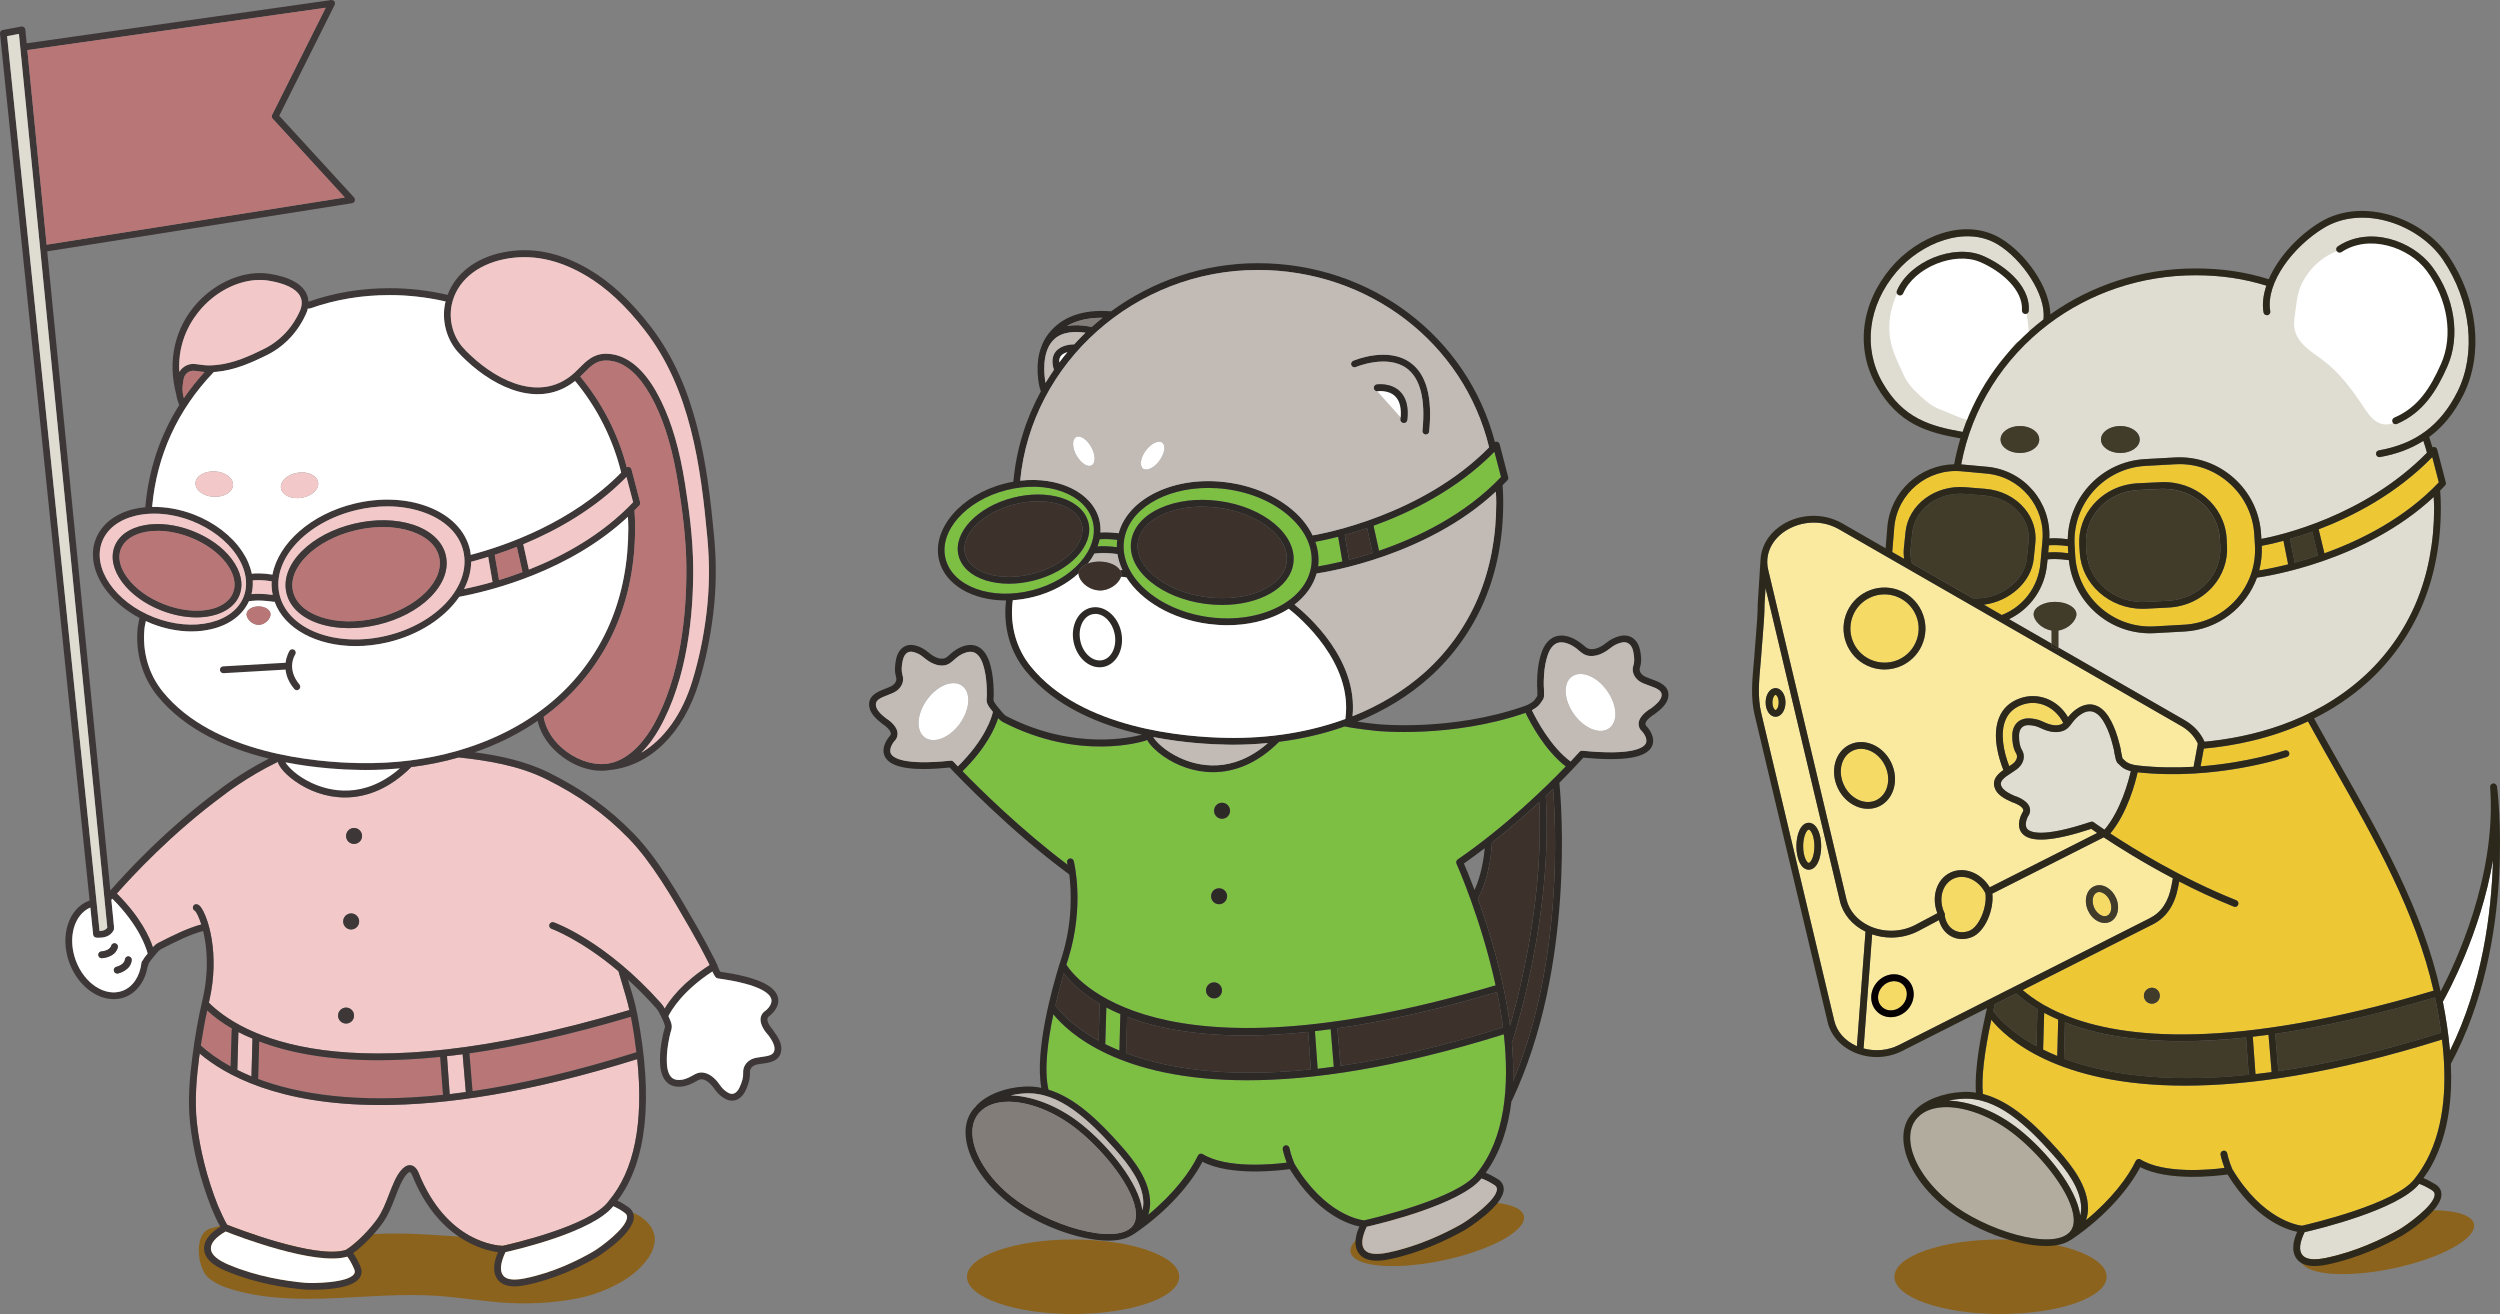<?xml version="1.0" encoding="UTF-8"?>
<svg id="_레이어_1" data-name="레이어 1" xmlns="http://www.w3.org/2000/svg" viewBox="0 0 930.7 489.18">
  <rect x="0" y="0" width="930.7" height="489.18" fill="#808080" stroke="none"/>
  <defs>
    <style>
      .cls-1 {
        fill: #2c281c;
      }

      .cls-1, .cls-2, .cls-3, .cls-4, .cls-5, .cls-6, .cls-7, .cls-8, .cls-9, .cls-10, .cls-11, .cls-12, .cls-13, .cls-14, .cls-15, .cls-16, .cls-17, .cls-18 {
        stroke-width: 0px;
      }

      .cls-2 {
        fill: #f2c9c8;
      }

      .cls-3 {
        fill: #7dbf42;
      }

      .cls-4 {
        fill: #837d7a;
      }

      .cls-5 {
        fill: #070001;
      }

      .cls-6 {
        fill: #413b2a;
      }

      .cls-7 {
        fill: #b1ac9d;
      }

      .cls-8 {
        fill: #fff;
      }

      .cls-9 {
        fill: #8c631c;
      }

      .cls-10 {
        fill: #b97676;
      }

      .cls-11 {
        fill: #dfdcd2;
      }

      .cls-12 {
        fill: #c1bab5;
      }

      .cls-13 {
        fill: #edc834;
      }

      .cls-14 {
        fill: #f9ea9f;
      }

      .cls-15 {
        fill: #3d322b;
      }

      .cls-16 {
        fill: #2c2926;
      }

      .cls-17 {
        fill: #3e3738;
      }

      .cls-18 {
        fill: #f6da66;
      }
    </style>
  </defs>
  <g id="__묒슜1" data-name="_???묒슜1">
    <path class="cls-9" d="M77.33,475.46c2.78,2.48,6.35,3.82,9.95,4.83,24.15,6.83,49.94.48,75,2.1,9.06.58,18.02,2.2,27.11,2.68,8.43.46,16.88-.1,25.18-1.62,5.85-1.09,11.9-3.39,17.03-6.4,8.43-4.91,18.2-15.74,7.39-23.74-3.97-2.94-8.73-3.24-13.09-.73-2.02,1.16-3.52,3.01-5.75,3.87-22.35,8.56-47.28,3.01-71.23,2.78-17.09-.15-34.04,2.46-51.1,3.06-4.2.15.4-8.2-3.8-8.53-2.23-.18-13.29,2.96-15.47,3.52-6.71,1.7-5.04,14.76-1.19,18.17h-.05Z"/>
    <g>
      <path class="cls-10" d="M86.45,382.95c-.13.18-.2.38-.2.61l-.38,13.44c-4.94-2.71-8.56-5.44-11.11-7.77.68-4.51,1.47-8.88,2.38-13.06,2.23,2.08,5.26,4.45,9.31,6.78h0Z"/>
      <path class="cls-10" d="M163.87,393.45l1.04,14.12c-32.09,3.39-54.09-.38-68.8-5.87h0l.38-14.02c10.38,3.97,24.75,7.01,44.45,7.01,6.96,0,14.6-.38,22.93-1.24Z"/>
      <path class="cls-10" d="M234.87,378.52c.89,4.58,1.54,8.99,2.05,13.21-23.29,7.31-43.48,11.92-61,14.48l-1.16-14.07c17.16-2.43,37.06-6.76,60.11-13.62Z"/>
      <path class="cls-2" d="M172.23,392.47l1.19,14.07c-2.02.28-4.05.56-6,.78l-1.01-14.15c1.9-.2,3.85-.43,5.82-.71Z"/>
      <path class="cls-2" d="M93.99,386.64l-.38,14.07c-1.87-.78-3.62-1.59-5.26-2.4l.4-14.1c1.62.84,3.34,1.65,5.24,2.43Z"/>
      <path class="cls-2" d="M237.22,394.29c2.46,23.77-1.06,41.48-10.61,52.82,0,.03,0,.05-.05.05-6.66,9.24-37.08,16.12-39.41,16.63-1.9-.03-20.98-1.14-31.44-27.44-.81-1.7-1.87-2.56-3.16-2.56h-.03c-2.4,0-4.43,3.24-5.7,5.95-.76,1.67-1.42,3.39-2.08,5.06-1.24,3.21-2.4,6.25-4.3,8.96-2.61,3.7-7.57,8.99-11.67,11.54-11.11,3.64-41.81-8.4-44.24-9.37-.78-1.14-3.09-6.28-3.47-7.21-4-10.07-6.76-21.11-7.82-31.08-.86-8.28-.05-16.71.86-23.84l.23-1.59c9.21,7.82,29.16,19.16,67.4,19.16,24.02,0,55.23-4.48,95.47-17.09h0Z"/>
      <path class="cls-2" d="M263.93,358.65s.15.35.28.63c-10.02,6.43-14.81,12.88-16.76,16.22-.35-.66-.76-1.29-1.27-1.87-20.55-23.16-39.23-29.97-40.02-30.25-.63-.23-1.37.13-1.62.78-.23.66.13,1.37.78,1.62.13.03,10.93,4,24.91,15.79.48,1.75,1.01,3.47,1.54,5.21.91,2.94,1.8,6.02,2.53,9.24-106.94,31.92-145.08,8.73-156.52-2.71h-.03c.05-.23.1-.48.15-.68,4.05-17.62-.48-31.36-3.16-34.93-.33-.43-.86-1.01-1.59-1.06-.78-.05-1.32.51-1.34,1.21,0,.56.3,1.04.81,1.24.51.51,1.44,2.3,2.33,5.06-5.37,1.49-10.35,4-16.07,6.91-.78.4-1.42,1.01-1.97,1.62-1.21-3.72-4.58-11.24-13.41-20.02,5.49-6.25,20.45-22.48,39.66-36.57.1-.08,8.53-6.78,20.25-12.45.63,2.23,3.34,4.99,6.35,7.11,5.11,3.64,11.62,6.13,18.68,6.13,7.9,0,16.48-3.14,24.65-11.31,6.1-.76,12.02-1.97,17.69-3.59,10.33,1.11,22.22,2.94,32.52,8.07,12.33,6.13,21.82,12.93,30.73,22.07,8.68,8.88,16.45,22.43,22.7,33.28l.2.35c2.53,4.38,4.89,8.73,6.99,12.91v-.03ZM134.79,311.22c0-1.65-1.34-2.99-2.99-2.99s-2.96,1.34-2.96,2.99,1.34,2.96,2.96,2.96,2.99-1.32,2.99-2.96ZM133.7,343.03c0-1.65-1.34-2.99-2.99-2.99s-2.96,1.34-2.96,2.99,1.32,2.99,2.96,2.99,2.99-1.34,2.99-2.99ZM131.8,378.09c0-1.65-1.32-2.99-2.96-2.99s-2.99,1.34-2.99,2.99,1.34,2.96,2.99,2.96,2.96-1.32,2.96-2.96Z"/>
      <path class="cls-17" d="M287.85,383.61c1.85,2.46,3.39,4.99,2.96,7.69-.58,3.82-4.33,4.33-7.06,4.68-1.14.15-2.2.3-2.86.63-.68.33-1.8,1.14-1.7,2.71.15,2.28-.76,4.81-1.54,6.5-.89,1.9-2.15,3.19-3.67,3.7-.46.15-.96.23-1.44.23-.84,0-1.72-.23-2.56-.68-1.44-.76-2.83-2.02-3.75-3.34-1.67-2.4-3.21-3.67-4.73-3.9-.84-.13-1.39.18-2.43.78l-.56.3c-1.44.78-2.81,1.29-4.15,1.52-2.63.46-4.81-.13-6.28-1.7-2.13-2.23-2.38-5.72-2.38-8.12-.03-2.58.28-5.37.96-8.71.1-.43.2-.84.28-1.27l.15-.63c.08-.28.15-.56.25-.84.08-.25.15-.48.2-.73.08-.46-.13-.96-.35-1.59-.28-.78-.56-1.42-.89-2.02l-.33-.71c-.53-1.04-1.01-2.02-1.7-2.78-3.57-4.02-7.09-7.54-10.48-10.61.13.43.25.89.38,1.34,1.14,3.62,2.3,7.37,3.09,11.52,6.07,31.56,3.57,54.9-7.39,69.43.96.4,2.18,1.06,3.82,2.2,1.9,1.19,2.28,2.81,2.28,3.92-.13,6.4-13.62,14.83-13.74,14.91-6.1,3.52-15.59,8.18-26.35,10.35-.86.18-2.51.51-4.3.51-2.3,0-4.86-.56-6.38-2.63-1.75-2.4-1.67-5.72.18-10.1-5.64-.76-22.53-5.04-31.99-28.8-.38-.81-.71-1.04-.84-1.04-.56,0-1.97,1.39-3.42,4.51-.73,1.57-1.39,3.27-2,4.89-1.24,3.21-2.53,6.53-4.63,9.52-2.46,3.49-6.94,8.35-11.01,11.29.68.89,1.52,2.3,2.53,4.56,1.04,2.13.51,3.7-.13,4.63-2.68,3.92-12.55,4.43-17.52,4.43-1.72,0-2.86-.05-2.91-.08-7.37-.63-18.38-2.33-29.18-6.86-1.95-.81-7.9-3.29-8.3-7.95-.33-4.2,3.62-7.11,6.07-8.58-1.44-2.33-3.09-6.4-3.34-7.01-4.08-10.28-6.91-21.57-7.97-31.77-.91-8.53-.08-17.14.86-24.43.96-7.54,2.25-14.76,3.82-21.44,2.48-10.71,1.65-19.59.2-25.46-5.14,1.42-10,3.87-15.59,6.73-.76.4-1.39,1.16-2.05,1.97-.25.3-.48.58-.73.86-.46.53-.91,1.06-1.32,1.65-.48.71-.73,1.11-.78,1.54,0,.23-.1.4-.2.58-.96,5.49-4.08,9.69-8.53,11.34-1.32.48-2.71.71-4.1.71-6.63,0-13.47-5.34-16.5-13.54-3.64-9.92-.33-20.3,7.39-23.13.05-.03.1,0,.15-.03L0,12.54c-.08-.66.38-1.24,1.01-1.37l6.91-1.29c.35-.05.71.03.99.23.3.23.48.53.51.89l.51,5.11L123.27.02c.48-.08.94.13,1.21.51.28.38.3.89.1,1.29l-20.63,41.28,27.87,30.42c.3.35.4.84.25,1.29-.15.43-.53.76-.99.84l-113.5,17.92,11.36,115.09,12.15,122.86c5.19-5.97,20.63-22.88,40.5-37.49.05-.03,7.67-6.07,18.5-11.62-15.14-3.7-31.13-10.58-41.48-23.34-5.7-7.04-8.3-16.1-7.34-25.51.03-.3.2-1.24.38-2.13.13-.61.25-1.16.28-1.37-9.95-5.26-16.48-13.77-17.26-21.97-.25-2.53.05-5.04.99-7.42,2.15-5.52,7.19-9.47,14.2-11.16,1.37-.33,2.78-.53,4.23-.68v-.08c1.24-13.9,5.47-26.63,12.66-37.99-.58-1.34-.99-2.66-1.16-4.02-3.32-12.4-.51-24.7,7.69-33.82,7.34-8.12,17.97-12.45,27.08-10.99,6.94,1.11,11.44,3.39,13.41,6.78.51.89.99,2.1,1.06,3.62,9.67-3.39,19.57-5.04,30.27-5.04,7.29,0,14.53.86,21.54,2.48,2.96-7.95,10.43-13.77,20.6-15.82,10.66-2.13,21.13-.05,32.04,6.35,7.97,4.66,15.41,11.57,22.78,21.06,17.31,22.35,21.26,51.18,23.82,78.79.89,9.72.78,19.01-.38,28.45-1.06,8.76-2.83,17.31-5.29,25.41-5.75,18.91-18.12,31.11-33.13,32.65-1.04.18-2.1.28-3.16.28-4.81,0-9.9-1.77-14.4-5.09-4.91-3.59-8.25-8.43-9.39-13.47-7.04,4.81-14.91,8.76-23.41,11.69,9.09,1.21,18.93,3.24,27.74,7.62,12.58,6.28,22.27,13.24,31.39,22.58,8.91,9.11,16.78,22.81,23.11,33.82l.2.33c2.53,4.43,4.91,8.81,7.04,13.04.08.13.23.48.43.96.03.1.08.23.13.35.08.08.15.13.2.23.13.2.18.43.18.66.33.78.71,1.65.96,2.1,13.31,1.9,20.32,5.01,21.49,9.47.99,3.85-2.89,6.81-3.06,6.94-.68.46-.81.84-.84,1.11-.18,1.29,1.24,3.29,2.18,4.28l-.03.03ZM288.3,390.92c.28-1.8-.99-3.8-2.38-5.7-.23-.2-3.14-3.29-2.78-6.2.15-1.19.84-2.2,1.95-2.89,0,0,2.61-2.05,2.02-4.23-.48-1.9-3.72-5.42-19.82-7.67-.73-.1-1.19-.56-2.1-2.58-11.26,7.34-15.44,14.73-16.35,16.6.23.53.48,1.04.68,1.59.35.94.71,1.87.51,2.99-.05.38-.18.73-.28,1.11-.08.2-.15.4-.18.61l-.15.63c-.1.4-.18.81-.28,1.21-.63,3.16-.94,5.77-.91,8.18,0,2,.18,4.83,1.67,6.4,1.11,1.16,2.81,1.16,4.02.96,1.06-.18,2.15-.61,3.37-1.27l.53-.28c1.09-.63,2.33-1.34,4.02-1.09,2.99.43,5.11,3.04,6.45,4.99.68.99,1.75,1.95,2.86,2.53.73.4,1.39.48,2,.28.84-.28,1.62-1.11,2.18-2.35.94-2.02,1.42-3.9,1.32-5.26-.13-2.2,1.01-4.13,3.11-5.16,1.01-.51,2.28-.68,3.64-.86,2.86-.38,4.61-.73,4.89-2.56h0ZM264.21,359.28c-.13-.28-.23-.53-.28-.63-2.1-4.18-4.45-8.53-6.99-12.91l-.2-.35c-6.25-10.86-14.02-24.4-22.7-33.28-8.91-9.14-18.4-15.95-30.73-22.07-10.3-5.14-22.2-6.96-32.52-8.07-5.67,1.62-11.59,2.83-17.69,3.59-8.18,8.18-16.76,11.31-24.65,11.31-7.06,0-13.57-2.48-18.68-6.13-3.01-2.13-5.72-4.89-6.35-7.11-11.72,5.67-20.15,12.38-20.25,12.45-19.21,14.1-34.17,30.32-39.66,36.57,8.83,8.78,12.2,16.3,13.41,20.02.56-.61,1.19-1.21,1.97-1.62,5.72-2.91,10.71-5.42,16.07-6.91-.89-2.76-1.82-4.56-2.33-5.06-.51-.2-.84-.68-.81-1.24,0-.71.56-1.27,1.34-1.21.73.05,1.27.63,1.59,1.06,2.68,3.57,7.21,17.31,3.16,34.93-.05.2-.1.46-.15.68h.03c11.44,11.44,49.58,34.63,156.52,2.71-.73-3.21-1.62-6.3-2.53-9.24-.53-1.75-1.06-3.47-1.54-5.21-13.97-11.8-24.78-15.77-24.91-15.79-.66-.25-1.01-.96-.78-1.62.25-.66.99-1.01,1.62-.78.78.28,19.46,7.09,40.02,30.25.51.58.91,1.21,1.27,1.87,1.95-3.34,6.73-9.8,16.76-16.22v.03ZM262.99,228.35c1.11-9.26,1.24-18.38.35-27.92-2.51-27.23-6.38-55.66-23.29-77.45-7.16-9.26-14.38-15.95-22.05-20.45-10.35-6.07-20.27-8.05-30.27-6.05-10.4,2.1-17.72,8.38-19.54,16.83-1.21,5.59.33,11.69,4.05,15.97.89,1.04,1.9,2,2.83,2.89,10.99,10.4,26.96,17.57,38.88,6.5.61-.56,1.19-1.14,1.75-1.72,2.53-2.56,5.16-5.19,9.62-5.26h.23c6.94,0,13.31,4.73,18.48,13.67.78,1.37,1.49,2.76,2.2,4.18,3.97,8.23,6.76,17.89,8.76,30.42,1.49,9.39,3.01,20.5,3.06,31.69.08,16.91-2.08,40.98-12.68,59.71-1.42,2.51-3.64,5.9-6.66,8.88,8.5-5.01,15.29-14.4,19.06-26.91,2.43-7.97,4.18-16.38,5.21-24.98h0ZM243.17,270.11c10.33-18.27,12.43-41.86,12.35-58.44-.05-11.04-1.57-22.02-3.04-31.31-1.95-12.28-4.66-21.72-8.53-29.72-.66-1.37-1.37-2.71-2.13-4.02-3.29-5.72-8.78-12.58-16.45-12.4-3.44.05-5.49,2.13-7.87,4.53-.48.48-.99.96-1.49,1.44,8.18,9.85,14.12,21.46,17.31,33.77.28-.13.56-.2.86-.13.43.13.78.46.91.91l3.21,12.25c.1.43,0,.89-.3,1.19-.58.63-1.21,1.21-1.8,1.8.15,2.18.23,4.38.23,6.5,0,13.21-2.35,25.49-7.01,36.5-4.56,10.78-11.59,20.63-20.32,28.48-2.15,1.9-4.38,3.7-6.71,5.42.73,4.78,3.85,9.52,8.61,13.01,4.91,3.57,10.73,5.21,15.67,4.33h0c8.53-1.52,14.35-10.35,16.48-14.1h.03ZM226.62,447.11c9.54-11.34,13.06-29.06,10.61-52.82-40.24,12.6-71.45,17.09-95.47,17.09-38.25,0-58.19-11.34-67.4-19.16l-.23,1.59c-.91,7.14-1.72,15.57-.86,23.84,1.06,9.97,3.82,21.01,7.82,31.08.38.94,2.68,6.07,3.47,7.21,2.43.96,33.13,13.01,44.24,9.37,4.1-2.56,9.06-7.85,11.67-11.54,1.9-2.71,3.06-5.75,4.3-8.96.66-1.67,1.32-3.39,2.08-5.06,1.27-2.71,3.29-5.95,5.7-5.95h.03c1.29,0,2.35.86,3.16,2.56,10.45,26.3,29.54,27.41,31.44,27.44,2.33-.51,32.75-7.39,39.41-16.63.03,0,.05-.03.05-.05h0ZM235.68,186.96l-2.46-9.39c-11.77,12-26.02,19.92-38.42,25.06l2.08,9.42c12.83-5.06,27.26-12.93,38.8-25.08ZM236.92,391.73c-.51-4.23-1.16-8.63-2.05-13.21-23.06,6.86-42.95,11.19-60.11,13.62l1.16,14.07c17.52-2.56,37.71-7.16,61-14.48ZM233.91,196.48c0-1.34-.08-2.71-.15-4.05-21.57,20.15-50.65,27.49-62.77,29.79-5.26,7.69-14.81,14.12-26.58,16.93-4.08.96-8.1,1.42-11.97,1.42-14.4,0-26.55-6.35-30.22-16.55-.1.03-.18.05-.25.05h-.2c-5.62-.86-8.63-.25-8.66-.25-.15.03-.28.03-.4,0-2.3,5.11-7.16,8.81-13.85,10.4-2.4.58-4.96.89-7.57.89-4.83,0-9.92-.99-14.83-2.91-.73-.28-1.44-.61-2.15-.94-.05.23-.1.48-.15.73-.15.76-.33,1.59-.35,1.87-.89,8.76,1.52,17.16,6.81,23.67,18.86,23.26,57.58,26.35,73.35,26.58,12.81.23,25.01-1.34,36.22-4.53.08-.05.18-.08.28-.1,14.22-4.1,26.83-10.81,36.95-19.89,8.45-7.59,15.26-17.11,19.69-27.56,4.53-10.68,6.81-22.63,6.81-35.51v-.03ZM233.45,453.11c0-.51-.13-1.14-1.14-1.77-1.52-1.06-3.24-2-4.02-2.25-7.49,9.44-35.49,16.05-40.12,17.09-1.87,3.97-2.18,6.86-.91,8.61,1.16,1.59,3.9,2,8.12,1.14,10.43-2.1,19.67-6.63,25.59-10.07,2.18-1.27,12.38-8.61,12.48-12.73ZM231.25,175.93c-3.04-12.43-8.93-24.17-17.16-34.09-12.98,10.3-29.39,2.94-40.75-7.82-.99-.94-2.02-1.95-3.01-3.06-4.23-4.86-6-11.82-4.61-18.17.05-.18.13-.35.15-.53-6.76-1.54-13.74-2.38-20.78-2.38-10.5,0-20.25,1.65-29.72,4.99-.15.05-.3.08-.43.08s-.23-.08-.33-.13c-.1.43-.23.89-.4,1.34-2.99,7.14-8.2,12.73-14.76,16-5.85,2.91-12.17,5.67-18.78,6.28-.38,0-.73.05-1.09.08-13.49,14.1-21.21,30.98-22.96,50.22,5.06-.1,10.43.84,15.64,2.86,7.59,2.96,13.92,7.82,17.87,13.67,1.85,2.73,3.04,5.57,3.59,8.33,1.24-.15,3.82-.28,7.69.33,2.18-11.62,14.3-22.58,30.73-26.48,9.69-2.3,19.49-1.82,27.51,1.34,8.2,3.21,13.62,8.83,15.29,15.84.15.63.23,1.29.3,1.95,13.59-3.59,37.81-12.17,55.99-30.63ZM194.5,212.98l-2.1-9.39c-2.86,1.11-5.64,2.13-8.23,2.96l1.62,9.39c2.76-.86,5.67-1.82,8.71-2.96ZM183.36,216.65l-1.62-9.34c-2.3.71-4.43,1.32-6.33,1.82-.03,3.44-.96,6.86-2.66,10.15,2.91-.61,6.53-1.47,10.61-2.63ZM173.41,406.54l-1.19-14.07c-1.97.28-3.92.51-5.82.71l1.01,14.15c1.95-.23,3.97-.51,6-.78ZM143.83,236.68c18.86-4.45,31.71-18.6,28.65-31.49-1.44-6.18-6.33-11.16-13.72-14.07-4.4-1.72-9.34-2.61-14.53-2.61-3.75,0-7.62.46-11.49,1.37-18.88,4.48-31.74,18.6-28.68,31.51,3.06,12.91,20.91,19.77,39.76,15.29ZM164.91,407.58l-1.04-14.12c-8.33.86-15.97,1.24-22.93,1.24-19.69,0-34.07-3.04-44.45-7.01l-.38,14h0c14.71,5.52,36.7,9.29,68.8,5.9ZM131.8,474.3c.28-.4.51-.99-.05-2.13-.84-1.87-1.9-3.72-2.46-4.35-11.85,3.52-40.73-7.54-45.28-9.37-3.82,2.2-5.67,4.43-5.49,6.58.18,2.08,2.46,4.05,6.76,5.85,10.48,4.38,21.24,6.05,28.42,6.68,2.63.23,15.79.1,18.1-3.27h0ZM128.36,73.52l-26.86-29.34c-.35-.38-.43-.96-.2-1.42L121.25,2.88,10.18,18.64l7.16,72.44s111.01-17.57,111.01-17.57ZM111.81,115.36c.76-2.05.66-3.8-.23-5.34-1.57-2.66-5.59-4.56-11.64-5.54-1.06-.18-2.15-.25-3.24-.25-7.49,0-15.64,3.87-21.57,10.43-3.7,4.13-9.06,12.15-8.38,23.77,1.24-2.05,3.59-3.24,6.05-2.89,2.61.38,3.95.56,6,.48.13-.03.25-.05.4-.03.38-.03.78-.05,1.24-.1,6.5-.58,12.63-3.42,17.87-6.02,6.02-2.99,10.81-8.12,13.49-14.5ZM101.53,221.46c-.35-1.67-.51-3.37-.4-5.06-3.59-.58-6-.43-7.04-.33.1,1.75,0,3.44-.46,5.11,1.34-.15,4-.25,7.9.28ZM93.61,400.72l.38-14.07c-1.9-.78-3.62-1.59-5.24-2.43l-.4,14.1c1.65.81,3.39,1.62,5.26,2.4ZM90.7,222.15c1.82-4.71.89-10.23-2.66-15.52-3.64-5.42-9.59-9.92-16.68-12.71-4.63-1.8-9.42-2.71-13.92-2.71-2.4,0-4.76.25-6.96.78-6.2,1.49-10.63,4.91-12.45,9.62-3.85,9.9,4.83,22.53,19.34,28.2,7.11,2.76,14.53,3.44,20.88,1.92,6.2-1.49,10.61-4.89,12.45-9.59ZM86.24,383.56c0-.23.08-.43.2-.61-4.05-2.33-7.09-4.71-9.31-6.78-.91,4.18-1.7,8.56-2.38,13.06,2.56,2.33,6.18,5.06,11.11,7.77l.38-13.44h0ZM76.14,138.49c-1.06-.08-2.13-.23-3.54-.43-2.2-.3-3.82,1.19-4.18,2.83-.43,2.02-.58,3.75-.38,5.39.03.05.03.1.03.18.08.58.2,1.14.38,1.72,2.3-3.37,4.86-6.58,7.69-9.69ZM53.79,356.45c.4-.56.76-1.01,1.16-1.47-.53-2.13-3.16-10.43-13.14-20.4-.13.15-.28.33-.35.43l.99,10.07c0,.13,0,.25-.05.4.08.28.05.56-.08.84-1.24,2.46-3.92,2.81-5.47,2.81-.63,0-1.06-.05-1.14-.05-.03-.03-.08-.05-.1-.05-.1,0-.18-.05-.25-.1-.08-.03-.13-.05-.18-.1-.08-.05-.15-.13-.2-.18s-.08-.1-.13-.15c-.05-.08-.08-.18-.1-.25s-.05-.13-.08-.2v-.1l-1.04-10.07c-6.05,2.61-8.5,11.29-5.42,19.67,3.16,8.61,10.96,13.69,17.36,11.34,3.85-1.42,6.5-5.34,7.09-10.5.05-.35.23-.66.48-.86.2-.38.46-.73.66-1.06h-.03ZM39.95,345.34h0L7.04,12.62l-4.4.84,34.42,333.15c.91-.03,2.23-.25,2.89-1.27Z"/>
      <path class="cls-8" d="M148.91,286.01c-13.47,11.74-26.3,8.56-32.98,5.42-5.44-2.56-8.63-5.87-9.69-7.64,11.11,2.15,21.26,2.73,27.67,2.83.73.03,1.47.03,2.18.03,4.35,0,8.63-.23,12.83-.63Z"/>
      <path class="cls-8" d="M285.92,385.23c1.39,1.9,2.66,3.9,2.38,5.7-.28,1.82-2.02,2.18-4.89,2.56-1.37.18-2.63.35-3.64.86-2.1,1.04-3.24,2.96-3.11,5.16.1,1.37-.38,3.24-1.32,5.26-.56,1.24-1.34,2.08-2.18,2.35-.61.2-1.27.13-2-.28-1.11-.58-2.18-1.54-2.86-2.53-1.34-1.95-3.47-4.56-6.45-4.99-1.7-.25-2.94.46-4.02,1.09l-.53.28c-1.21.66-2.3,1.09-3.37,1.27-1.21.2-2.91.2-4.02-.96-1.49-1.57-1.67-4.4-1.67-6.4-.03-2.4.28-5.01.91-8.18.1-.4.18-.81.28-1.21l.15-.63c.03-.2.1-.4.18-.61.1-.38.23-.73.28-1.11.2-1.11-.15-2.05-.51-2.99-.2-.56-.46-1.06-.68-1.59.91-1.87,5.09-9.26,16.35-16.6.91,2.02,1.37,2.48,2.1,2.58,16.1,2.25,19.34,5.77,19.82,7.67.58,2.18-2.02,4.23-2.02,4.23-1.11.68-1.8,1.7-1.95,2.89-.35,2.91,2.56,6,2.78,6.2h0Z"/>
      <path class="cls-2" d="M263.35,200.43c.89,9.54.76,18.65-.35,27.92-1.04,8.61-2.78,17.01-5.21,24.98-3.77,12.5-10.55,21.89-19.06,26.91,3.01-2.99,5.24-6.38,6.66-8.88,10.61-18.73,12.76-42.8,12.68-59.71-.05-11.19-1.57-22.3-3.06-31.69-2-12.53-4.78-22.2-8.76-30.42-.71-1.42-1.42-2.81-2.2-4.18-5.16-8.93-11.54-13.67-18.48-13.67h-.23c-4.45.08-7.09,2.71-9.62,5.26-.56.58-1.14,1.16-1.75,1.72-11.92,11.06-27.89,3.9-38.88-6.5-.94-.89-1.95-1.85-2.83-2.89-3.72-4.28-5.26-10.38-4.05-15.97,1.82-8.45,9.14-14.73,19.54-16.83,10-2,19.92,0,30.27,6.05,7.67,4.51,14.88,11.19,22.05,20.45,16.91,21.79,20.78,50.22,23.29,77.45h0Z"/>
      <path class="cls-10" d="M255.52,211.67c.08,16.58-2.02,40.17-12.35,58.44-2.13,3.75-7.95,12.58-16.48,14.1h0c-4.94.89-10.76-.76-15.67-4.33-4.76-3.49-7.87-8.23-8.61-13.01,2.33-1.72,4.56-3.52,6.71-5.42,8.73-7.85,15.77-17.69,20.32-28.48,4.66-11.01,7.01-23.29,7.01-36.5,0-2.13-.08-4.33-.23-6.5.58-.58,1.21-1.16,1.8-1.8.28-.3.4-.76.3-1.19l-3.21-12.25c-.13-.46-.48-.78-.91-.91-.3-.08-.58,0-.86.13-3.19-12.3-9.14-23.92-17.31-33.77.51-.48,1.01-.96,1.49-1.44,2.38-2.4,4.43-4.48,7.87-4.53,7.67-.18,13.16,6.68,16.45,12.4.76,1.32,1.47,2.66,2.13,4.02,3.87,8,6.58,17.44,8.53,29.72,1.47,9.29,2.99,20.27,3.04,31.31h-.03Z"/>
      <path class="cls-2" d="M233.23,177.57l2.46,9.39c-11.54,12.15-25.97,20.02-38.8,25.08l-2.08-9.42c12.4-5.14,26.65-13.06,38.42-25.06Z"/>
      <path class="cls-8" d="M233.76,192.43c.08,1.34.15,2.71.15,4.05,0,12.88-2.28,24.83-6.81,35.51-4.43,10.45-11.24,19.97-19.69,27.56-10.12,9.09-22.73,15.79-36.95,19.89-.1.03-.2.05-.28.1-11.21,3.19-23.41,4.76-36.22,4.53-15.77-.23-54.49-3.32-73.35-26.58-5.29-6.5-7.69-14.91-6.81-23.67,0-.28.2-1.11.35-1.87.05-.25.1-.51.15-.73.71.33,1.42.66,2.15.94,4.91,1.92,10,2.91,14.83,2.91,2.61,0,5.16-.3,7.57-.89,6.68-1.59,11.54-5.29,13.85-10.4.13.03.25.03.4,0,0,0,3.04-.61,8.66.25h.2c.08,0,.15,0,.25-.05,3.67,10.2,15.82,16.55,30.22,16.55,3.87,0,7.9-.46,11.97-1.42,11.77-2.81,21.31-9.24,26.58-16.93,12.12-2.3,41.21-9.64,62.77-29.79v.03ZM96.27,232.63c2.46,0,4.45-2.3,4.45-3.92s-2-2.96-4.45-2.96-4.48,1.32-4.48,2.96,2,3.92,4.48,3.92Z"/>
      <path class="cls-8" d="M232.31,451.34c1.01.63,1.14,1.27,1.14,1.77-.1,4.13-10.3,11.47-12.48,12.73-5.92,3.44-15.16,7.97-25.59,10.07-4.23.86-6.96.46-8.12-1.14-1.27-1.75-.96-4.63.91-8.61,4.63-1.04,32.63-7.64,40.12-17.09.78.25,2.51,1.19,4.02,2.25Z"/>
      <path class="cls-8" d="M214.09,141.83c8.23,9.92,14.12,21.67,17.16,34.09-18.17,18.45-42.4,27.03-55.99,30.63-.08-.66-.15-1.32-.3-1.95-1.67-7.01-7.09-12.63-15.29-15.84-8.02-3.16-17.82-3.64-27.51-1.34-16.43,3.9-28.55,14.86-30.73,26.48-3.87-.61-6.45-.48-7.69-.33-.56-2.76-1.75-5.59-3.59-8.33-3.95-5.85-10.28-10.71-17.87-13.67-5.21-2.02-10.58-2.96-15.64-2.86,1.75-19.24,9.47-36.12,22.96-50.22.35-.03.71-.05,1.09-.08,6.61-.61,12.93-3.37,18.78-6.28,6.56-3.27,11.77-8.86,14.76-16,.18-.46.3-.91.4-1.34.1.05.2.13.33.13s.28-.03.43-.08c9.47-3.34,19.21-4.99,29.72-4.99,7.04,0,14.02.84,20.78,2.38,0,.18-.1.35-.15.53-1.39,6.35.38,13.31,4.61,18.17.99,1.11,2.02,2.13,3.01,3.06,11.36,10.76,27.77,18.12,40.75,7.82ZM112.29,185.32c3.8-.61,6.56-3.21,6.15-5.8-.43-2.56-3.87-4.15-7.69-3.52-3.82.61-6.56,3.19-6.15,5.77.43,2.58,3.87,4.18,7.69,3.54ZM86.75,180.61c.15-2.61-2.86-4.91-6.71-5.11-3.9-.23-7.14,1.72-7.26,4.3-.15,2.63,2.86,4.91,6.71,5.14,3.87.2,7.11-1.72,7.26-4.33Z"/>
      <path class="cls-10" d="M192.4,203.59l2.1,9.39c-3.04,1.14-5.95,2.1-8.71,2.96l-1.62-9.39c2.58-.84,5.37-1.85,8.23-2.96Z"/>
      <path class="cls-2" d="M181.74,207.31l1.62,9.34c-4.08,1.16-7.69,2.02-10.61,2.63,1.7-3.29,2.63-6.71,2.66-10.15,1.9-.51,4.02-1.11,6.33-1.82Z"/>
      <path class="cls-2" d="M172.48,205.19c3.06,12.88-9.8,27.03-28.65,31.49-18.86,4.48-36.7-2.38-39.76-15.29-3.06-12.91,9.8-27.03,28.68-31.51,3.87-.91,7.75-1.37,11.49-1.37,5.19,0,10.12.89,14.53,2.61,7.39,2.91,12.28,7.9,13.72,14.07ZM160.23,222.3c4.89-4.91,6.94-10.43,5.72-15.57s-5.52-9.16-12.1-11.36c-6.38-2.1-14.2-2.25-22.02-.4-7.82,1.85-14.73,5.49-19.49,10.25-4.89,4.91-6.91,10.43-5.7,15.57s5.49,9.16,12.07,11.36c3.42,1.11,7.24,1.7,11.26,1.7,3.49,0,7.11-.43,10.76-1.29,7.82-1.85,14.73-5.49,19.49-10.25Z"/>
      <path class="cls-17" d="M165.95,206.73c1.21,5.14-.84,10.66-5.72,15.57-4.76,4.76-11.67,8.4-19.49,10.25-3.64.86-7.26,1.29-10.76,1.29-4.02,0-7.85-.58-11.26-1.7-6.58-2.2-10.86-6.23-12.07-11.36s.81-10.66,5.7-15.57c4.76-4.76,11.67-8.4,19.49-10.25,7.82-1.85,15.64-1.7,22.02.4,6.58,2.2,10.88,6.23,12.1,11.36ZM158.43,220.53c4.25-4.28,6.05-8.96,5.04-13.21-.51-2.13-1.67-4.02-3.44-5.64s-4.13-2.94-6.99-3.9c-3.16-1.04-6.71-1.57-10.45-1.57-3.29,0-6.71.4-10.18,1.21-7.37,1.75-13.85,5.16-18.27,9.57-4.25,4.28-6.05,8.96-5.04,13.21s4.71,7.64,10.43,9.54c5.95,1.97,13.26,2.1,20.63.35,7.37-1.75,13.85-5.16,18.27-9.57Z"/>
      <path class="cls-10" d="M163.47,207.31c1.01,4.25-.78,8.93-5.04,13.21-4.43,4.4-10.91,7.82-18.27,9.57-7.37,1.75-14.68,1.62-20.63-.35-5.72-1.9-9.42-5.29-10.43-9.54s.78-8.93,5.04-13.21c4.43-4.4,10.91-7.82,18.27-9.57,3.47-.81,6.88-1.21,10.18-1.21,3.75,0,7.29.53,10.45,1.57,2.86.96,5.21,2.28,6.99,3.9s2.94,3.52,3.44,5.64Z"/>
      <path class="cls-17" d="M131.8,308.23c1.65,0,2.99,1.34,2.99,2.99s-1.34,2.96-2.99,2.96-2.96-1.32-2.96-2.96,1.34-2.99,2.96-2.99Z"/>
      <path class="cls-8" d="M131.75,472.17c.56,1.14.33,1.72.05,2.13-2.3,3.37-15.47,3.49-18.1,3.27-7.19-.63-17.95-2.3-28.42-6.68-4.3-1.8-6.58-3.77-6.76-5.85-.18-2.15,1.67-4.38,5.49-6.58,4.56,1.82,33.44,12.88,45.28,9.37.56.63,1.62,2.48,2.46,4.35h0Z"/>
      <path class="cls-17" d="M130.72,340.05c1.65,0,2.99,1.34,2.99,2.99s-1.34,2.99-2.99,2.99-2.96-1.34-2.96-2.99,1.32-2.99,2.96-2.99Z"/>
      <path class="cls-17" d="M128.84,375.1c1.65,0,2.96,1.34,2.96,2.99s-1.32,2.96-2.96,2.96-2.99-1.32-2.99-2.96,1.34-2.99,2.99-2.99Z"/>
      <path class="cls-10" d="M101.51,44.18l26.86,29.34-111.01,17.57L10.18,18.64,121.25,2.88l-19.95,39.89c-.23.46-.15,1.04.2,1.42Z"/>
      <path class="cls-2" d="M118.44,179.52c.4,2.58-2.35,5.19-6.15,5.8-3.82.63-7.26-.96-7.69-3.54-.4-2.58,2.33-5.16,6.15-5.77,3.82-.63,7.26.96,7.69,3.52Z"/>
      <path class="cls-2" d="M111.58,110.02c.89,1.54.99,3.29.23,5.34-2.68,6.38-7.47,11.52-13.49,14.5-5.24,2.61-11.36,5.44-17.87,6.02-.46.05-.86.08-1.24.1-.15-.03-.28,0-.4.03-2.05.08-3.39-.1-6-.48-2.46-.35-4.81.84-6.05,2.89-.68-11.62,4.68-19.64,8.38-23.77,5.92-6.56,14.07-10.43,21.57-10.43,1.09,0,2.18.08,3.24.25,6.05.99,10.07,2.89,11.64,5.54Z"/>
      <path class="cls-2" d="M101.13,216.4c-.1,1.7.05,3.39.4,5.06-3.9-.53-6.56-.43-7.9-.28.43-1.67.56-3.37.46-5.11,1.04-.1,3.44-.25,7.04.33Z"/>
      <path class="cls-10" d="M100.72,228.7c0,1.62-2,3.92-4.45,3.92s-4.48-2.3-4.48-3.92,2-2.96,4.48-2.96,4.45,1.32,4.45,2.96Z"/>
      <path class="cls-2" d="M88.04,206.63c3.54,5.29,4.48,10.81,2.66,15.52-1.85,4.71-6.25,8.1-12.45,9.59-6.35,1.52-13.77.84-20.88-1.92-14.5-5.67-23.19-18.3-19.34-28.2,1.82-4.71,6.25-8.12,12.45-9.62,2.2-.53,4.56-.78,6.96-.78,4.51,0,9.29.91,13.92,2.71,7.09,2.78,13.04,7.29,16.68,12.71ZM89.15,221.54c1.57-4.08.56-8.83-2.89-13.39-3.29-4.38-8.48-8.1-14.6-10.48-6.1-2.38-12.43-3.14-17.84-2.15-5.62,1.04-9.57,3.85-11.16,7.9-1.57,4.08-.56,8.81,2.89,13.39,3.29,4.38,8.48,8.1,14.58,10.48,4.43,1.72,8.88,2.56,12.93,2.56,7.69,0,14-2.96,16.1-8.3Z"/>
      <path class="cls-17" d="M86.27,208.15c3.44,4.56,4.45,9.31,2.89,13.39-2.1,5.34-8.4,8.3-16.1,8.3-4.05,0-8.5-.84-12.93-2.56-6.1-2.38-11.29-6.1-14.58-10.48-3.44-4.58-4.45-9.31-2.89-13.39,1.59-4.05,5.54-6.86,11.16-7.9,5.42-.99,11.74-.23,17.84,2.15,6.13,2.38,11.31,6.1,14.6,10.48ZM86.77,220.6c1.27-3.21.35-7.09-2.53-10.93-3.01-4-7.82-7.44-13.49-9.64-4.08-1.59-8.23-2.4-12.07-2.4-1.52,0-2.99.13-4.4.38-4.71.89-8,3.11-9.26,6.33-.35.96-.56,1.95-.56,3.01,0,2.51,1.06,5.21,3.11,7.92,3.01,4.02,7.8,7.44,13.49,9.67,11.52,4.48,23.06,2.56,25.72-4.33Z"/>
      <path class="cls-10" d="M84.24,209.67c2.89,3.85,3.8,7.72,2.53,10.93-2.66,6.88-14.2,8.81-25.72,4.33-5.7-2.23-10.48-5.64-13.49-9.67-2.05-2.71-3.11-5.42-3.11-7.92,0-1.06.2-2.05.56-3.01,1.27-3.21,4.56-5.44,9.26-6.33,1.42-.25,2.89-.38,4.4-.38,3.85,0,8,.81,12.07,2.4,5.67,2.2,10.48,5.64,13.49,9.64Z"/>
      <path class="cls-2" d="M80.04,175.5c3.85.2,6.86,2.51,6.71,5.11s-3.39,4.53-7.26,4.33c-3.85-.23-6.86-2.51-6.71-5.14.13-2.58,3.37-4.53,7.26-4.3Z"/>
      <path class="cls-10" d="M72.6,138.06c1.42.2,2.48.35,3.54.43-2.83,3.11-5.39,6.33-7.69,9.69-.18-.58-.3-1.14-.38-1.72,0-.08,0-.13-.03-.18-.2-1.65-.05-3.37.38-5.39.35-1.65,1.97-3.14,4.18-2.83Z"/>
      <path class="cls-8" d="M54.96,354.98c-.4.46-.76.91-1.16,1.47-.2.33-.46.68-.66,1.06-.25.2-.43.51-.48.86-.58,5.16-3.24,9.09-7.09,10.5-6.4,2.35-14.2-2.73-17.36-11.34-3.09-8.38-.63-17.06,5.42-19.67l1.04,10.07v.1c.03.08.05.13.08.2s.05.18.1.25c.05.05.08.1.13.15s.13.13.2.18c.05.05.1.08.18.1.08.05.15.08.25.1,0,0,.08.03.1.05.08,0,.51.05,1.14.05,1.54,0,4.23-.35,5.47-2.81.13-.28.15-.56.08-.84.05-.15.08-.28.05-.4l-.99-10.07s.23-.28.35-.43c9.97,9.97,12.6,18.27,13.14,20.4h.03ZM49.04,357.43c.05-.71-.46-1.32-1.16-1.39-.66-.05-1.29.46-1.37,1.16-.18,2.02-3.14,2.73-3.16,2.73-.68.15-1.11.84-.94,1.52.13.58.63.99,1.21.99h.28c.2-.05,4.78-1.14,5.14-4.99v-.03ZM43.85,352.75c.2-.66-.2-1.37-.86-1.54-.68-.2-1.37.2-1.57.86-.56,1.95-3.59,2.13-3.62,2.13-.68,0-1.24.61-1.21,1.32.05.68.61,1.21,1.27,1.21h.05c.2-.03,4.89-.23,5.95-3.97h0Z"/>
      <path class="cls-17" d="M47.87,356.04c.71.08,1.21.68,1.16,1.39-.35,3.85-4.94,4.94-5.14,4.99h-.28c-.58,0-1.09-.4-1.21-.99-.18-.68.25-1.37.94-1.52,0,0,2.99-.71,3.16-2.73.08-.71.71-1.21,1.37-1.16v.03Z"/>
      <path class="cls-17" d="M42.99,351.21c.66.18,1.06.89.86,1.54-1.06,3.75-5.75,3.95-5.95,3.97h-.05c-.66,0-1.21-.53-1.27-1.21,0-.71.53-1.29,1.21-1.32,0,0,3.06-.18,3.62-2.13.2-.66.89-1.06,1.57-.86h0Z"/>
      <path class="cls-11" d="M39.95,345.31h0c-.66,1.04-1.97,1.27-2.89,1.29L2.64,13.46l4.4-.84,32.9,332.69Z"/>
    </g>
    <path class="cls-17" d="M111.5,254.87c-4.96-5.97-1.77-10.96-1.62-11.19.38-.58.23-1.37-.33-1.75-.58-.38-1.37-.25-1.75.33,0,.03-1.16,1.8-1.47,4.48h-.15l-23.11,1.34c-.71.05-1.24.63-1.19,1.34.05.68.61,1.19,1.27,1.19h.08l23.08-1.34c.23,2.15,1.09,4.63,3.24,7.21.25.3.61.46.96.46.28,0,.58-.1.81-.3.53-.46.61-1.24.18-1.77Z"/>
  </g>
  <g id="__묒슜1-2" data-name="_???묒슜1">
    <ellipse class="cls-9" cx="399.49" cy="475.31" rx="39.51" ry="13.87"/>
    <ellipse class="cls-9" cx="535.07" cy="459.45" rx="32.96" ry="10" transform="translate(-82.89 119.56) rotate(-11.84)"/>
    <g>
      <path class="cls-15" d="M409.47,373.73c-.05.13-.1.28-.1.43l-.38,13.26c-10.48-5.75-15.06-11.67-16.1-13.11,1.09-4.68,2.25-8.91,3.16-12.02,1.97,2.68,6.05,7.14,13.41,11.44h0Z"/>
      <path class="cls-15" d="M557.31,369.33c.89,4.3,1.65,8.71,2.23,13.16-23.06,7.24-43.1,11.74-60.49,14.28l-1.16-13.97c16.98-2.43,36.68-6.73,59.43-13.47h0Z"/>
      <path class="cls-3" d="M495.37,383.15l1.16,13.97c-2.02.28-4.05.53-6,.76l-1.01-14c1.9-.23,3.85-.46,5.85-.73h0Z"/>
      <path class="cls-3" d="M417.09,377.53l-.35,13.57c-1.87-.78-3.62-1.57-5.26-2.38l.4-13.64c1.59.84,3.34,1.67,5.21,2.46Z"/>
      <path class="cls-15" d="M486.99,384.16l1.01,13.97c-32.04,3.32-54.04-.53-68.77-6.05l.35-13.54c10.3,3.95,24.48,6.94,43.91,6.94,7.11,0,14.93-.4,23.49-1.32Z"/>
      <path class="cls-3" d="M559.84,385.05c2.13,19.19.53,38.65-10.05,51.76h0v.05c-6.91,9.34-39.13,16.83-41.92,17.46-1.54-.18-14.6-2.15-25.94-21.06-.15-.38-1.37-3.21-1.87-5.87-.15-.68-.81-1.14-1.49-.99-.68.13-1.14.81-1.01,1.49.38,1.8,1.01,3.67,1.47,4.94-5.19.66-22.32,2.3-31.23-3.16-.3-.18-.68-.23-1.04-.13-.33.1-.61.35-.76.66-2.76,5.85-8.96,14.17-18.53,22.05.48-1.42.73-2.89.73-4.38-.03-8.1-5.64-15.52-11.16-21.69-8.07-9.09-16.83-17.52-26.73-20.53,0-.08.03-.13,0-.2-1.65-7.29-.18-18.2,1.87-27.84,5.34,6.61,24.2,24.55,72.14,24.55,23.94,0,55.15-4.48,95.55-17.11h-.03Z"/>
      <path class="cls-3" d="M567.94,265.38c1.62,3.39,7.04,13.87,14.98,19.95-7.39,7.69-22.27,22.25-40.24,34.65-.51.35-.68,1.01-.43,1.57.18.38,9.21,20.73,14.55,45.28-126.99,37.71-156.85-2.99-159.79-7.69.46-1.44.73-2.28.73-2.33,6.1-19.72,2.18-35.59,2-36.27s-.86-1.09-1.54-.91-1.09.86-.91,1.54c0,.03.08.3.18.78-17.46-13.16-32.63-28.15-39.13-34.83,8.88-8.76,12.12-16.1,13.26-19.77.56.58,1.16,1.16,1.95,1.54,28.5,14.66,52.04,7.14,53.03,6.81.18-.05.3-.15.46-.28,1.06,1.97,3.37,4.18,5.85,5.95,5.11,3.62,11.62,6.1,18.68,6.1,7.9,0,16.48-3.14,24.63-11.31,8.58-1.09,16.78-3.01,24.43-5.72,3.37.78,11.47,1.62,11.82,1.67.28.03,27.79,2.83,55.51-6.73h0ZM457.91,301.83c0-1.65-1.34-2.99-2.99-2.99s-2.96,1.34-2.96,2.99,1.32,2.99,2.96,2.99,2.99-1.34,2.99-2.99ZM456.82,333.64c0-1.65-1.34-2.96-2.99-2.96s-2.99,1.32-2.99,2.96,1.34,2.99,2.99,2.99,2.99-1.34,2.99-2.99ZM454.93,368.7c0-1.65-1.32-2.99-2.96-2.99s-2.99,1.34-2.99,2.99,1.34,2.99,2.99,2.99,2.96-1.34,2.96-2.99Z"/>
      <path class="cls-3" d="M415.95,200.99c-.13.91-.18,1.82-.15,2.71-3.39-.43-5.82-.38-7.21-.28.33-.86.58-1.75.78-2.63,1.06-.1,3.29-.2,6.58.2Z"/>
      <path class="cls-3" d="M406.81,194.13c2.61,10.28-7.54,21.79-22.63,25.64-15.11,3.85-29.51-1.39-32.15-11.69-2.63-10.28,7.52-21.77,22.63-25.61,15.09-3.85,29.51,1.37,32.15,11.67ZM384.94,216.1c13.34-3.39,22.43-13.06,20.25-21.57-1.06-4.23-4.66-7.49-10.12-9.21-5.24-1.62-11.62-1.65-17.97-.03-13.31,3.39-22.4,13.06-20.25,21.57,1.09,4.23,4.68,7.49,10.12,9.21,2.63.81,5.57,1.24,8.63,1.24s6.2-.4,9.34-1.21Z"/>
      <path class="cls-3" d="M498.16,199.82l1.59,9.19c-4.3,1.01-7.49,1.59-9.06,1.85.4-3.09,0-6.15-1.04-9.14,1.47-.28,4.45-.86,8.5-1.9Z"/>
      <path class="cls-3" d="M556.35,168.18l2.46,9.39c-13.49,14.22-31.23,22.63-45.41,27.46l-2.05-9.31c13.69-4.94,31.13-13.41,45-27.54Z"/>
      <path class="cls-3" d="M480.34,192.51c5.9,5.34,8.66,11.74,7.85,18.02-.84,6.28-5.19,11.74-12.25,15.39-7.21,3.72-16.38,5.09-25.77,3.85-19.21-2.56-33.44-15.31-31.71-28.45,1.54-11.59,14.98-19.67,31.34-19.67,2.18,0,4.43.13,6.68.43,9.39,1.24,17.87,4.94,23.87,10.43h0ZM481.5,209.64c1.39-10.55-11.01-20.93-27.69-23.13-7.95-1.06-15.72-.13-21.84,2.63-6.33,2.83-10.2,7.29-10.88,12.53-.71,5.21,1.87,10.53,7.26,14.91,5.19,4.25,12.45,7.16,20.4,8.23,2.13.28,4.2.4,6.25.4,6.96,0,13.29-1.59,18.02-4.33s7.87-6.63,8.48-11.24h0Z"/>
      <path class="cls-15" d="M508.94,196.58l2.05,9.26c-3.19,1.01-6.15,1.87-8.78,2.53l-1.59-9.24c2.51-.68,5.29-1.54,8.33-2.56h0Z"/>
      <path class="cls-15" d="M402.73,195.16c1.82,7.14-6.43,15.44-18.4,18.48-5.9,1.49-11.8,1.52-16.6,0-4.58-1.44-7.57-4.08-8.43-7.42-1.82-7.14,6.45-15.41,18.43-18.48,2.96-.76,5.9-1.14,8.71-1.14s5.49.38,7.87,1.14c4.58,1.44,7.59,4.08,8.43,7.42Z"/>
      <path class="cls-15" d="M453.48,189.01c15.29,2.02,26.73,11.14,25.51,20.3-1.21,9.19-14.63,14.98-29.92,12.98-7.49-1.01-14.3-3.72-19.14-7.67-4.66-3.82-6.94-8.3-6.35-12.63s3.92-8.07,9.42-10.55c4.15-1.85,9.16-2.83,14.48-2.83,1.97,0,3.97.15,6,.4h0Z"/>
      <path class="cls-16" d="M614.69,252.8c2.83,1.01,6.73,2.4,6.43,6.28-.23,2.73-2.53,4.83-5.01,6.68-1.19.68-3.42,2.33-3.54,3.62,0,.18-.08.58.56,1.16.23.23,3.54,3.9,1.82,7.37-2.1,4.23-10.45,5.57-25.51,4.15-1.11,1.21-4.25,4.66-8.91,9.34.63,6.48,5.97,68.39-17.64,118.28-.05.1-.13.15-.2.23-1.19,9.92-4.13,19.14-9.59,26.7,1.01.38,2.35,1.04,4.2,2.15,2.05,1.16,2.51,2.78,2.51,3.92,0,6.4-14.25,15.11-14.4,15.19-6.43,3.64-16.5,8.48-27.97,10.88-.96.2-2.86.58-4.89.58-2.35,0-4.91-.51-6.48-2.46-2.58-3.16-1.16-7.62,0-10.28-4.35-.89-15.72-4.73-25.92-21.36-4.15.58-22.05,2.68-32.5-2.73-3.85,7.42-12.38,18.07-25.69,27.03-.08.05-.18.1-.28.13-2.25,1.49-5.37,2.2-9.06,2.2-11.19,0-27.26-6.15-37.56-14.38-9.21-7.37-15.03-16.63-15.57-24.78-.28-4.23.94-7.85,3.52-10.53.08-.08.18-.15.28-.23.05-.1.08-.18.13-.25,1.82-2,4.43-3.72,7.8-5.06,3.09-1.21,6.56-1.95,10.3-2.13,2.1-.1,4.15.08,6.15.48-2.56-13.9,4.2-37.76,6.76-46.07,0-.03,0-.08.05-.1.48-1.59.81-2.61.89-2.81,4.02-12.98,3.47-24.45,2.71-30.45-22.3-16.45-41.43-36.52-44.52-39.81-14.05,1.42-21.94.1-24.1-4-1.82-3.52,1.42-7.29,1.54-7.44.63-.61.66-1.04.63-1.29-.15-1.29-2.05-2.86-3.21-3.57-2.48-1.95-4.66-4.05-4.86-6.78-.3-3.85,3.39-5.26,6.07-6.28,1.14-.46,2.23-.86,2.81-1.34.63-.51,1.62-1.57,1.14-3.06-.71-2.18-.35-4.86.05-6.71.46-2.05,1.42-3.57,2.81-4.43,1.19-.76,2.63-.96,4.18-.58,1.65.38,3.37,1.24,4.61,2.3,1.47,1.24,3.64,2.86,5.82,2.63.91-.08,1.44-.53,2.38-1.37l.48-.46c1.29-1.11,2.56-1.92,3.87-2.48,2.56-1.09,4.89-1.04,6.76.1,2.68,1.65,3.77,4.99,4.35,7.34.61,2.51.94,5.26,1.04,8.71v1.95c0,.3-.03.58-.05.89,0,.25-.05.51,0,.76,0,.43.28.81.71,1.42.48.68.91,1.24,1.37,1.75.25.28.51.58.73.89.68.81,1.29,1.57,2.05,1.95,25.06,12.86,46.55,7.9,50.42,6.86-15.69-3.59-32.58-10.5-43.36-23.79-5.7-7.04-8.3-16.1-7.34-25.51.03-.23.05-.43.08-.66h-.1c-12.25,0-22.48-5.7-24.8-14.83-2.96-11.64,8-24.53,24.45-28.7,1.06-.28,2.13-.51,3.16-.68,1.09-12.07,4.68-23.46,10.25-33.66-.91-2.02-2.33-10.33.18-16.58.2-.61,4.66-14.83,25.67-13.21.08,0,.15.03.25.05,15.34-11.26,34.35-17.95,54.67-17.95,42.04,0,78.03,27.29,88.26,66.59.25-.13.56-.2.84-.13.43.13.78.48.91.91l3.19,12.28c.13.4,0,.86-.28,1.16-.61.63-1.21,1.24-1.8,1.85.15,2.13.23,4.3.23,6.45,0,13.21-2.35,25.49-7.01,36.5-4.56,10.78-11.59,20.63-20.35,28.48-7.69,6.91-16.81,12.48-26.96,16.6,3.49.51,7.39.91,7.47.91.25.03,27.31,2.81,54.52-6.63,1.65-.56,3.09-1.37,3.8-2.13.3-.3.51-.66.73-.99.15-.23.3-.46.48-.71.08-.15.05-.76.03-1.09,0-.35-.03-.71,0-1.01,0-.23-.03-.48-.05-.71-.03-.3-.05-.61-.05-.91v-1.95c.08-3.42.43-6.18,1.09-8.68.61-2.35,1.77-5.67,4.61-7.31,1.95-1.11,4.35-1.14,7.01-.1,1.37.56,2.71,1.37,4.08,2.48l.53.43c.89.76,1.52,1.32,2.56,1.39,2.38.23,4.71-1.39,6.25-2.63,1.32-1.04,3.11-1.9,4.83-2.28,3.52-.78,6.4,1.16,7.29,4.96.43,1.87.81,4.56.05,6.76-.48,1.44.53,2.48,1.19,2.99.66.48,1.8.89,3.01,1.34h0ZM618.59,258.87c.15-1.82-1.8-2.63-4.76-3.7-1.39-.51-2.71-.99-3.67-1.7-2-1.52-2.78-3.7-2.05-5.82.43-1.27.38-3.16-.13-5.37-.35-1.42-1.37-3.72-4.28-3.09-1.37.3-2.78.99-3.8,1.8-1.9,1.52-4.83,3.49-8.07,3.19-1.85-.18-2.91-1.09-3.97-1.97l-.48-.43c-1.16-.94-2.28-1.62-3.39-2.08-1.34-.53-3.27-.96-4.83-.05-2.02,1.16-2.91,3.85-3.42,5.75-.61,2.3-.94,4.89-1.01,8.12v1.9c0,.2,0,.4.05.61,0,.4.08.78.05,1.19-.03.2,0,.46,0,.68.05.86.1,1.9-.53,2.73-.13.2-.28.38-.4.58-.3.46-.61.91-.99,1.32-.73.76-1.67,1.37-2.58,1.85,1.59,3.34,6.91,13.52,14.38,19.08,2.05-2.2,3.24-3.52,3.29-3.57.25-.3.68-.46,1.06-.43,19.19,1.9,22.93-1.27,23.64-2.71.96-1.9-1.29-4.4-1.32-4.43-1.24-1.11-1.42-2.38-1.32-3.24.33-2.94,4.25-5.21,4.71-5.47,1.09-.84,3.7-2.78,3.85-4.76h-.03ZM563.26,402.56c18.81-44.72,15.9-96.82,14.91-108.86-.86.84-1.77,1.72-2.71,2.61,2.66,43.46-10.99,87.02-12.6,91.96.43,4.81.58,9.59.4,14.3ZM582.92,285.32c-7.95-6.07-13.36-16.55-14.98-19.95-27.72,9.57-55.23,6.76-55.51,6.73-.35-.05-8.45-.89-11.82-1.67-7.64,2.71-15.84,4.63-24.43,5.72-8.15,8.18-16.73,11.31-24.63,11.31-7.06,0-13.57-2.48-18.68-6.1-2.48-1.77-4.78-3.97-5.85-5.95-.15.13-.28.23-.46.28-.99.33-24.53,7.85-53.03-6.81-.78-.38-1.39-.96-1.95-1.54-1.14,3.67-4.38,11.01-13.26,19.77,6.5,6.68,21.67,21.67,39.13,34.83-.1-.48-.18-.76-.18-.78-.18-.68.23-1.37.91-1.54s1.37.23,1.54.91,4.1,16.55-2,36.27c0,.05-.28.89-.73,2.33,2.94,4.71,32.8,45.41,159.79,7.69-5.34-24.55-14.38-44.9-14.55-45.28-.25-.56-.08-1.21.43-1.57,17.97-12.4,32.85-26.96,40.24-34.65h0ZM562.17,381.86c3.92-13.67,12.58-48.32,10.86-83.27-5.04,4.68-10.99,9.9-17.62,15.11-.1,2.53-.76,12.6-5.24,20.88,4.23,11.67,9.64,29.16,12,47.28h0ZM549.79,436.81c10.58-13.11,12.17-32.58,10.05-51.76-40.4,12.63-71.61,17.11-95.55,17.11-47.94,0-66.8-17.95-72.14-24.55-2.05,9.64-3.52,20.55-1.87,27.84.03.08,0,.13,0,.2,9.9,3.01,18.65,11.44,26.73,20.53,5.52,6.18,11.14,13.59,11.16,21.69,0,1.49-.25,2.96-.73,4.38,9.57-7.87,15.77-16.2,18.53-22.05.15-.3.43-.56.76-.66.35-.1.73-.05,1.04.13,8.91,5.47,26.05,3.82,31.23,3.16-.46-1.27-1.09-3.14-1.47-4.94-.13-.68.33-1.37,1.01-1.49.68-.15,1.34.3,1.49.99.51,2.66,1.72,5.49,1.87,5.87,11.34,18.91,24.4,20.88,25.94,21.06,2.78-.63,35.01-8.12,41.92-17.46v-.03h0l.03-.03ZM558.8,177.57l-2.46-9.39c-13.87,14.12-31.31,22.6-45,27.54l2.05,9.31c14.17-4.83,31.92-13.24,45.41-27.46ZM559.54,382.49c-.58-4.45-1.34-8.86-2.23-13.16-22.75,6.73-42.45,11.04-59.43,13.47l1.16,13.97c17.39-2.53,37.44-7.04,60.49-14.28h0ZM557.03,187.09c0-1.37-.08-2.71-.15-4.08-25.97,24.2-63.53,30.02-66.72,30.47-1.24,4.45-4.08,8.4-8.23,11.59,5.29,4.23,23.69,20.53,21.59,41.56,10.18-4.05,19.31-9.57,27.01-16.45,8.45-7.59,15.26-17.14,19.69-27.59,4.51-10.68,6.81-22.63,6.81-35.51ZM557.26,442.68c0-.48-.15-1.11-1.27-1.72-1.75-1.09-3.67-2.02-4.48-2.2-7.8,9.64-37.92,16.86-42.7,17.95-1.92,4-2.18,6.86-.81,8.58,1.32,1.59,4.3,1.95,8.88.99,11.16-2.33,20.98-7.06,27.26-10.61,2.3-1.32,13.11-8.88,13.11-12.98h0ZM548.96,331.31c2.56-5.72,3.47-12.02,3.77-15.54-2.51,1.92-5.09,3.82-7.75,5.7.71,1.62,2.18,5.09,3.97,9.85h0ZM554.37,166.54c-9.44-38.9-44.8-66.04-86.16-66.04-45.48,0-84.18,34.4-88.41,78.44,14.22-1.62,26.83,4.28,29.46,14.55.38,1.57.53,3.14.43,4.73,1.39-.1,3.67-.13,6.76.28,3.57-13.14,20.96-21.51,40.35-18.93,9.9,1.32,18.86,5.24,25.26,11.06,2.94,2.66,5.14,5.62,6.61,8.68,4.05-.68,40.78-7.49,65.71-32.78h0ZM510.99,205.85l-2.05-9.26c-3.04,1.01-5.82,1.87-8.33,2.56l1.59,9.24c2.63-.66,5.59-1.52,8.78-2.53h0ZM500.84,267.66c2.96-20.98-17.06-37.89-21.08-41.03-.84.53-1.72,1.06-2.68,1.54-5.82,3.01-12.83,4.58-20.2,4.58-2.3,0-4.68-.18-7.04-.48-13.72-1.82-25.01-8.66-30.47-17.29-.33-.1-1.06-.25-1.92-.23h0s-.08,0-.13-.03c.08-.3.13-.58.15-.86,0-.46-.1-.91-.33-1.34-.03-.08-.08-.15-.15-.23.13-.05.28-.08.43-.08h.48c-.91-1.92-1.57-3.92-1.87-5.97-5.32-.76-8.2-.2-8.23-.2-.13.03-.25.03-.35,0-.66,1.27-1.49,2.51-2.43,3.72-1.54.58-2.68,1.47-3.19,2.53-.18.33-.28.73-.28,1.11h0c-4.28,3.95-10.05,7.09-16.73,8.78-2.61.66-5.21,1.06-7.75,1.24-.05.33-.08.66-.13.99-.89,8.76,1.52,17.16,6.81,23.67,18.86,23.29,57.58,26.35,73.35,26.58,15.77.25,30.6-2.2,43.76-7.04l-.03.03ZM499.75,209.01l-1.59-9.19c-4.05,1.04-7.04,1.62-8.5,1.9,1.06,2.99,1.44,6.05,1.04,9.14,1.57-.25,4.76-.84,9.06-1.85ZM496.54,397.12l-1.16-13.97c-2,.28-3.95.51-5.85.73l1.01,14c1.95-.23,3.97-.48,6-.76h0ZM488.18,210.53c.81-6.28-1.95-12.68-7.85-18.02-6-5.49-14.48-9.19-23.87-10.43-2.25-.3-4.51-.43-6.68-.43-16.35,0-29.79,8.07-31.34,19.67-1.72,13.14,12.5,25.89,31.71,28.45,9.39,1.24,18.55-.13,25.77-3.85,7.06-3.64,11.42-9.11,12.25-15.39ZM488.01,398.13l-1.01-13.97c-8.56.91-16.38,1.32-23.49,1.32-19.44,0-33.61-2.99-43.91-6.94l-.35,13.54c14.73,5.52,36.73,9.37,68.77,6.05ZM472.04,276.62c-4.2.4-8.48.63-12.83.63-.73,0-1.44,0-2.18-.03-6.4-.1-16.55-.68-27.69-2.83,1.09,1.77,4.28,5.09,9.72,7.64,6.68,3.14,19.51,6.35,32.98-5.42h0ZM425.29,450.53c.23-.86.35-1.75.35-2.66-.03-7.24-5.34-14.17-10.53-20.02-9.97-11.19-20.93-21.49-33.49-20.81-1.87.1-3.67.35-5.39.73,8.12.23,17.9,3.95,26.42,10.76,10.25,8.2,21.41,22,22.63,31.99h0ZM421.29,456.81c1.19-1.27,1.72-3.01,1.59-5.24-.58-8.99-11.54-22.86-21.82-31.06-8.38-6.71-18-10.35-25.61-10.35-4.4,0-8.18,1.24-10.63,3.8-2.08,2.13-3.04,5.11-2.81,8.58.48,7.34,6.07,16.15,14.63,22.98,13.11,10.48,38.04,18.12,44.65,11.29h0ZM416.73,391.1l.35-13.57c-1.87-.78-3.62-1.62-5.21-2.46l-.4,13.64c1.65.81,3.39,1.59,5.26,2.38ZM415.79,203.69c-.03-.89,0-1.8.15-2.71-3.29-.4-5.52-.3-6.58-.2-.2.89-.46,1.77-.78,2.63,1.39-.1,3.82-.15,7.21.28ZM410.45,118.29c-5.9-.05-10.18,1.27-13.21,3.06,2.4-.43,5.32-.43,8.88.28.1,0,.18.05.25.1,1.32-1.19,2.68-2.33,4.08-3.44ZM409.37,374.17c0-.15.05-.3.1-.43-7.37-4.3-11.44-8.76-13.41-11.44-.91,3.11-2.08,7.34-3.16,12.02,1.04,1.44,5.62,7.37,16.1,13.11l.38-13.26h0ZM384.18,219.77c15.09-3.85,25.24-15.36,22.63-25.64-2.63-10.3-17.06-15.52-32.15-11.67-15.11,3.85-25.26,15.34-22.63,25.61,2.63,10.3,17.03,15.54,32.15,11.69ZM404.1,123.86c-5.8-.84-10.02.28-12.53,3.39-3.54,4.4-2.96,11.72-2.35,15.29,1.01-1.65,2.05-3.27,3.14-4.86-.86-2.71-.71-4.94.51-6.61,1.95-2.66,5.85-2.89,7.04-2.89,1.37-1.49,2.76-2.94,4.2-4.33h0ZM394.36,134.92c.96-1.32,1.97-2.61,3.04-3.85-.96.28-1.92.73-2.48,1.49-.46.61-.61,1.39-.56,2.35ZM369.63,265c-.38-.46-.76-.91-1.09-1.39-.58-.84-1.16-1.65-1.24-2.78-.03-.4,0-.78.05-1.19,0-.2.03-.4.03-.63v-1.9c-.08-3.24-.38-5.82-.96-8.15-.48-1.92-1.32-4.63-3.24-5.8-1.42-.89-3.21-.46-4.43.08-1.06.43-2.1,1.11-3.19,2.08l-.46.4c-.96.86-2.05,1.85-3.82,2.02-3.14.3-5.9-1.7-7.72-3.24-.94-.81-2.28-1.47-3.54-1.77-.89-.2-1.65-.13-2.25.25-.78.51-1.37,1.49-1.67,2.83-.51,2.2-.53,4.13-.13,5.42.68,2.13-.05,4.28-1.95,5.8-.91.73-2.18,1.21-3.49,1.72-2.89,1.09-4.61,1.9-4.45,3.72.13,1.8,1.87,3.42,3.75,4.91.28.15,3.97,2.43,4.3,5.34.1.86-.03,2.13-1.29,3.34,0,0-2.13,2.61-1.14,4.53.73,1.39,4.38,4.45,22.22,2.58.38-.05.78.1,1.06.4.03.03.63.68,1.62,1.72,10.25-10.12,12.6-18.27,13.04-20.3h0Z"/>
      <path class="cls-12" d="M613.83,255.18c2.96,1.06,4.91,1.87,4.76,3.7-.15,1.97-2.76,3.92-3.85,4.76-.46.25-4.38,2.53-4.71,5.47-.1.86.08,2.13,1.32,3.24.03.03,2.28,2.53,1.32,4.43-.71,1.44-4.45,4.61-23.64,2.71-.38-.03-.81.13-1.06.43-.05.05-1.24,1.37-3.29,3.57-7.47-5.57-12.78-15.74-14.38-19.08.91-.48,1.85-1.09,2.58-1.85.38-.4.68-.86.99-1.32.13-.2.28-.38.4-.58.63-.84.58-1.87.53-2.73,0-.23-.03-.48,0-.68,0-.4-.03-.78-.05-1.19-.03-.2-.05-.4-.05-.61v-1.9c.08-3.24.4-5.82,1.01-8.12.51-1.9,1.39-4.58,3.42-5.75,1.57-.91,3.49-.48,4.83.05,1.11.46,2.23,1.14,3.39,2.08l.48.43c1.06.89,2.13,1.8,3.97,1.97,3.24.3,6.18-1.67,8.07-3.19,1.01-.81,2.43-1.49,3.8-1.8,2.91-.63,3.92,1.67,4.28,3.09.51,2.2.56,4.1.13,5.37-.73,2.13.05,4.3,2.05,5.82.96.71,2.28,1.19,3.67,1.7h.03ZM599.05,271.12c3.39-2.43,3.04-8.71-.81-14.02-3.82-5.34-9.67-7.67-13.06-5.21-3.39,2.43-3.01,8.73.81,14.05,3.82,5.32,9.69,7.64,13.06,5.19Z"/>
      <path class="cls-8" d="M598.24,257.1c3.85,5.32,4.2,11.59.81,14.02-3.37,2.46-9.24.13-13.06-5.19-3.82-5.32-4.2-11.62-.81-14.05,3.39-2.46,9.24-.13,13.06,5.21Z"/>
      <path class="cls-15" d="M578.17,293.7c.99,12.05,3.9,64.14-14.91,108.86.18-4.71.03-9.49-.4-14.3,1.62-4.94,15.26-48.5,12.6-91.96.94-.89,1.85-1.77,2.71-2.61Z"/>
      <path class="cls-15" d="M573.03,298.59c1.72,34.95-6.94,69.61-10.86,83.27-2.35-18.12-7.77-35.61-12-47.28,4.48-8.28,5.14-18.35,5.24-20.88,6.63-5.21,12.58-10.43,17.62-15.11h0Z"/>
      <path class="cls-12" d="M556.88,183.02c.08,1.37.15,2.71.15,4.08,0,12.88-2.3,24.83-6.81,35.51-4.43,10.45-11.24,20-19.69,27.59-7.69,6.88-16.83,12.4-27.01,16.45,2.1-21.03-16.3-37.33-21.59-41.56,4.15-3.19,6.99-7.14,8.23-11.59,3.19-.46,40.75-6.28,66.72-30.47Z"/>
      <path class="cls-12" d="M555.99,440.96c1.11.61,1.27,1.24,1.27,1.72,0,4.1-10.81,11.67-13.11,12.98-6.28,3.54-16.1,8.28-27.26,10.61-4.58.96-7.57.61-8.88-.99-1.37-1.72-1.11-4.58.81-8.58,4.78-1.09,34.9-8.3,42.7-17.95.81.18,2.73,1.11,4.48,2.2h0Z"/>
      <path class="cls-16" d="M525.19,135.1c5.85,4.3,8.15,12.88,6.86,25.54-.05.63-.61,1.11-1.24,1.11h-.13c-.71-.08-1.21-.68-1.14-1.39,1.19-11.67-.78-19.49-5.85-23.24-7.29-5.37-18.86-.53-18.96-.48-.66.28-1.39-.03-1.67-.66-.25-.66,0-1.39.68-1.67.53-.23,13.01-5.44,21.44.78Z"/>
      <path class="cls-12" d="M468.21,100.5c41.36,0,76.72,27.13,86.16,66.04-24.93,25.29-61.66,32.09-65.71,32.78-1.47-3.06-3.67-6.02-6.61-8.68-6.4-5.82-15.36-9.74-25.26-11.06-19.39-2.58-36.78,5.8-40.35,18.93-3.09-.4-5.37-.38-6.76-.28.1-1.59-.05-3.16-.43-4.73-2.63-10.28-15.24-16.17-29.46-14.55,4.23-44.04,42.93-78.44,88.41-78.44h0ZM532.05,160.64c1.29-12.66-1.01-21.24-6.86-25.54-8.43-6.23-20.91-1.01-21.44-.78-.66.28-.94,1.01-.68,1.67.28.63,1.01.94,1.67.66.1-.05,11.67-4.89,18.96.48,5.06,3.75,7.04,11.57,5.85,23.24-.08.71.43,1.32,1.14,1.39h.13c.63,0,1.19-.48,1.24-1.11ZM523.9,156.34c.56-4.78-.38-8.35-2.76-10.66-3.39-3.29-8.38-2.58-8.61-2.56-.68.1-1.16.73-1.06,1.44.1.68.76,1.16,1.44,1.06.05,0,3.95-.56,6.45,1.87,1.8,1.72,2.46,4.61,2.02,8.56-.1.68.4,1.32,1.11,1.39h.13c.63,0,1.19-.46,1.27-1.11h0ZM431.66,171.45c1.95-2.66,2.4-5.67.99-6.68s-4.18.35-6.13,3.01-2.38,5.67-.96,6.71c1.42.99,4.18-.35,6.1-3.04ZM406.38,173.25c1.54-.84,1.49-3.85-.1-6.73-1.59-2.91-4.13-4.61-5.67-3.8-1.52.86-1.49,3.9.1,6.76,1.62,2.91,4.15,4.61,5.67,3.77Z"/>
      <path class="cls-8" d="M479.76,226.63c4.02,3.14,24.05,20.05,21.08,41.03-13.16,4.83-27.99,7.29-43.76,7.04-15.77-.23-54.49-3.29-73.35-26.58-5.29-6.5-7.69-14.91-6.81-23.67.05-.33.08-.66.13-.99,2.53-.18,5.14-.58,7.75-1.24,6.68-1.7,12.45-4.83,16.73-8.76,0,.46.08.89.28,1.42.91,2.3,3.9,4.83,7.52,4.94,3.72.1,6.94-2.46,7.87-4.76.05-.1.08-.23.1-.33.05.03.08.03.13.03h0c.86-.03,1.59.13,1.92.23,5.47,8.63,16.76,15.47,30.47,17.29,2.35.3,4.73.48,7.04.48,7.37,0,14.38-1.57,20.2-4.58.96-.48,1.85-1.01,2.68-1.54h.03Z"/>
      <path class="cls-16" d="M453.81,186.51c16.68,2.2,29.08,12.58,27.69,23.13-.61,4.61-3.75,8.5-8.48,11.24s-11.06,4.33-18.02,4.33c-2.05,0-4.13-.13-6.25-.4-7.95-1.06-15.21-3.97-20.4-8.23-5.39-4.38-7.97-9.69-7.26-14.91.68-5.24,4.56-9.69,10.88-12.53,6.13-2.76,13.9-3.7,21.84-2.63h0ZM479,209.31c1.21-9.16-10.23-18.27-25.51-20.3-2.02-.25-4.02-.4-6-.4-5.32,0-10.33.99-14.48,2.83-5.49,2.48-8.83,6.23-9.42,10.55s1.7,8.81,6.35,12.63c4.83,3.95,11.64,6.66,19.14,7.67,15.29,2,28.7-3.8,29.92-12.98h0Z"/>
      <path class="cls-12" d="M459.2,277.25c4.35,0,8.63-.23,12.83-.63-13.47,11.77-26.3,8.56-32.98,5.42-5.44-2.56-8.63-5.87-9.72-7.64,11.14,2.15,21.29,2.73,27.69,2.83.73.03,1.44.03,2.18.03h0Z"/>
      <path class="cls-16" d="M454.93,298.84c1.65,0,2.99,1.34,2.99,2.99s-1.34,2.99-2.99,2.99-2.96-1.34-2.96-2.99,1.32-2.99,2.96-2.99Z"/>
      <path class="cls-16" d="M453.84,330.68c1.65,0,2.99,1.32,2.99,2.96s-1.34,2.99-2.99,2.99-2.99-1.34-2.99-2.99,1.34-2.96,2.99-2.96Z"/>
      <path class="cls-16" d="M451.96,365.71c1.65,0,2.96,1.34,2.96,2.99s-1.32,2.99-2.96,2.99-2.99-1.34-2.99-2.99,1.34-2.99,2.99-2.99Z"/>
      <path class="cls-8" d="M432.65,164.77c1.42,1.01.96,4.02-.99,6.68-1.92,2.68-4.68,4.02-6.1,3.04-1.42-1.04-.99-4.05.96-6.71s4.71-4.02,6.13-3.01Z"/>
      <path class="cls-12" d="M425.64,447.87c0,.91-.13,1.8-.35,2.66-1.21-10-12.38-23.79-22.63-31.99-8.53-6.81-18.3-10.53-26.42-10.76,1.72-.38,3.52-.63,5.39-.73,12.55-.68,23.51,9.62,33.49,20.81,5.19,5.85,10.5,12.78,10.53,20.02h0Z"/>
      <path class="cls-4" d="M422.88,451.57c.13,2.23-.4,3.97-1.59,5.24-6.61,6.83-31.54-.81-44.65-11.29-8.56-6.83-14.15-15.64-14.63-22.98-.23-3.47.73-6.45,2.81-8.58,2.46-2.56,6.23-3.8,10.63-3.8,7.62,0,17.24,3.64,25.61,10.35,10.28,8.2,21.24,22.07,21.82,31.06h0Z"/>
      <path class="cls-12" d="M417.87,212.25h-.48c-.15,0-.3,0-.43.08-1.04-1.8-3.92-3.14-7.34-3.24-1.72-.05-3.32.23-4.63.73.94-1.21,1.77-2.46,2.43-3.72.1.03.23.03.35,0,.03,0,2.91-.56,8.23.2.3,2.05.96,4.05,1.87,5.97v-.03Z"/>
      <path class="cls-4" d="M397.24,121.36c3.04-1.8,7.31-3.11,13.21-3.06-1.39,1.11-2.76,2.25-4.08,3.44-.08-.05-.15-.1-.25-.1-3.57-.71-6.48-.71-8.88-.28Z"/>
      <path class="cls-8" d="M406.28,166.51c1.59,2.89,1.65,5.9.1,6.73-1.52.84-4.05-.86-5.67-3.77-1.59-2.86-1.62-5.9-.1-6.76,1.54-.81,4.08.89,5.67,3.8Z"/>
      <path class="cls-16" d="M405.19,194.53c2.18,8.5-6.91,18.17-20.25,21.57-3.14.81-6.3,1.21-9.34,1.21s-6-.43-8.63-1.24c-5.44-1.72-9.04-4.99-10.12-9.21-2.15-8.5,6.94-18.17,20.25-21.57,6.35-1.62,12.73-1.59,17.97.03,5.47,1.72,9.06,4.99,10.12,9.21ZM384.33,213.64c11.97-3.04,20.22-11.34,18.4-18.48-.84-3.34-3.85-5.97-8.43-7.42-2.38-.76-5.06-1.14-7.87-1.14s-5.75.38-8.71,1.14c-11.97,3.06-20.25,11.34-18.43,18.48.86,3.34,3.85,5.97,8.43,7.42,4.81,1.52,10.71,1.49,16.6,0Z"/>
      <path class="cls-15" d="M417.11,212.53s-.08-.15-.15-.23c-1.04-1.8-3.92-3.14-7.34-3.24-1.72-.05-3.32.23-4.63.73-1.54.58-2.68,1.47-3.19,2.53-.18.33-.28.73-.28,1.11h0c0,.48.08.91.28,1.44.91,2.3,3.9,4.83,7.52,4.94,3.72.1,6.94-2.46,7.87-4.76.05-.1.08-.23.1-.33.08-.3.13-.58.15-.86,0-.46-.1-.91-.33-1.34h0Z"/>
      <path class="cls-12" d="M391.57,127.25c2.51-3.11,6.73-4.23,12.53-3.39-1.44,1.39-2.83,2.83-4.2,4.33-1.19,0-5.09.23-7.04,2.89-1.21,1.67-1.37,3.9-.51,6.61-1.09,1.59-2.13,3.21-3.14,4.86-.61-3.57-1.19-10.88,2.35-15.29h0Z"/>
      <path class="cls-8" d="M397.39,131.08c-1.06,1.24-2.08,2.53-3.04,3.85-.05-.96.1-1.75.56-2.35.56-.76,1.52-1.21,2.48-1.49Z"/>
      <path class="cls-12" d="M368.54,263.61c.33.48.71.94,1.09,1.39-.43,2.02-2.78,10.18-13.04,20.3-.99-1.04-1.59-1.7-1.62-1.72-.28-.3-.68-.46-1.06-.4-17.84,1.87-21.49-1.19-22.22-2.58-.99-1.92,1.14-4.53,1.14-4.53,1.27-1.21,1.39-2.48,1.29-3.34-.33-2.91-4.02-5.19-4.3-5.34-1.87-1.49-3.62-3.11-3.75-4.91-.15-1.82,1.57-2.63,4.45-3.72,1.32-.51,2.58-.99,3.49-1.72,1.9-1.52,2.63-3.67,1.95-5.8-.4-1.29-.38-3.21.13-5.42.3-1.34.89-2.33,1.67-2.83.61-.38,1.37-.46,2.25-.25,1.27.3,2.61.96,3.54,1.77,1.82,1.54,4.58,3.54,7.72,3.24,1.77-.18,2.86-1.16,3.82-2.02l.46-.4c1.09-.96,2.13-1.65,3.19-2.08,1.21-.53,3.01-.96,4.43-.08,1.92,1.16,2.76,3.87,3.24,5.8.58,2.33.89,4.91.96,8.15v1.9c0,.23-.03.43-.03.63-.05.4-.08.78-.05,1.19.08,1.14.66,1.95,1.24,2.78ZM357.35,269.35c3.82-5.32,4.2-11.62.81-14.05-3.39-2.46-9.24-.1-13.06,5.21-3.85,5.32-4.2,11.59-.81,14.05,3.37,2.43,9.24.1,13.06-5.21Z"/>
      <path class="cls-8" d="M358.16,255.3c3.39,2.43,3.01,8.73-.81,14.05s-9.69,7.64-13.06,5.21c-3.39-2.46-3.04-8.73.81-14.05,3.82-5.32,9.67-7.67,13.06-5.21Z"/>
      <polygon class="cls-8" points="512.1 144.95 522.76 156.89 522.63 149.1 519.19 145.25 512.1 144.95"/>
      <path class="cls-16" d="M521.14,145.68c2.38,2.3,3.32,5.87,2.76,10.66-.08.66-.63,1.11-1.27,1.11h-.13c-.71-.08-1.21-.71-1.11-1.39.43-3.95-.23-6.83-2.02-8.56-2.51-2.43-6.4-1.87-6.45-1.87-.68.1-1.34-.38-1.44-1.06-.1-.71.38-1.34,1.06-1.44.23-.03,5.21-.73,8.61,2.56h0Z"/>
    </g>
    <path class="cls-16" d="M409.34,248.42c-1.92,0-3.85-.76-5.54-2.18-2.02-1.72-3.49-4.28-4.1-7.16-1.27-6.07,1.67-11.87,6.56-12.88,4.86-1.01,9.9,3.09,11.16,9.19h0c1.27,6.07-1.67,11.87-6.56,12.88-.51.1-1.01.15-1.52.15ZM407.77,228.55c-.33,0-.66.03-1.01.1-3.52.73-5.57,5.16-4.58,9.9.48,2.35,1.65,4.38,3.27,5.75,1.52,1.29,3.27,1.8,4.91,1.47,3.52-.73,5.57-5.16,4.58-9.9h0c-.89-4.28-3.97-7.34-7.16-7.34v.03Z"/>
  </g>
  <g id="_伊_묒슜1" data-name="_伊??묒슜1">
    <ellipse class="cls-9" cx="744.76" cy="475.31" rx="39.51" ry="13.87"/>
    <ellipse class="cls-9" cx="888.76" cy="462.44" rx="32.96" ry="10" transform="translate(-75.97 192.19) rotate(-11.84)"/>
    <g>
      <ellipse class="cls-18" cx="661.01" cy="261.51" rx="1.16" ry="2.81"/>
      <path class="cls-18" d="M673.36,308.84c.63,0,2.1,2.1,2.1,6.2s-1.47,6.2-2.1,6.2c-.71,0-2.08-2.4-2.08-6.2s1.37-6.2,2.08-6.2Z"/>
      <path class="cls-18" d="M709.88,370.01v.1c0,1.42-.56,2.83-1.54,3.95-1.04,1.16-2.4,1.9-3.85,2.05-1.42.15-2.76-.28-3.75-1.16-1.01-.89-1.57-2.15-1.59-3.57,0-1.47.53-2.91,1.57-4.08,1.01-1.16,2.38-1.87,3.85-2.02.18-.03.38-.03.56-.03,1.21,0,2.33.4,3.19,1.16.99.89,1.57,2.18,1.57,3.59h0Z"/>
      <path class="cls-18" d="M785.44,335.31c1.04,2.33.56,4.91-1.01,5.59-1.59.68-3.8-.71-4.83-3.04-1.01-2.35-.53-4.91,1.04-5.62.28-.1.56-.18.89-.18.48,0,1.04.18,1.57.48.99.56,1.82,1.54,2.35,2.76Z"/>
      <path class="cls-18" d="M739.12,332.5c.76,4.73-2.13,12.6-6.13,14.07-1.97.71-3.97.61-5.59-.33-1.75-.99-2.94-2.81-3.37-5.11,0,0-.03-.05-.03-.1.1-.3.1-.66-.05-.99-2.46-5.06-1.04-10.83,3.16-12.88,4.18-2.02,9.52.38,12,5.34Z"/>
      <path class="cls-18" d="M768.1,269.12c-.3.28-.63.48-1.09.63-2.23.76-4.89-.33-6.68-1.19-1.49-.73-3.42-1.14-5.19-1.14h-.03c-3.62,0-5.97,2.53-6,6.45-.03,1.92.23,4.61,1.44,6.58.78,1.32,0,2.56-.51,3.19-.43.51-1.19,1.04-2.05,1.59-2.13-5.42-3.47-12.38-1.37-17.26,1.11-2.63,3.16-4.51,6.07-5.57,5.95-2.2,12.4.71,15.39,6.71h0Z"/>
      <path class="cls-18" d="M701.73,284.97c2.46,5.06,1.04,10.83-3.16,12.88-2,.96-4.35.96-6.61-.03-2.33-1.04-4.28-2.96-5.47-5.47-2.46-5.06-1.04-10.83,3.16-12.86,1.01-.51,2.08-.73,3.16-.73,3.47,0,7.06,2.35,8.91,6.2h0Z"/>
      <path class="cls-18" d="M713,228.45c1.49,3.04,1.7,6.5.58,9.69-1.11,3.21-3.42,5.8-6.45,7.29-3.06,1.47-6.5,1.67-9.72.56s-5.8-3.39-7.29-6.45c-1.47-3.06-1.67-6.5-.56-9.72s3.39-5.8,6.45-7.26c1.75-.86,3.64-1.29,5.54-1.29,1.39,0,2.81.25,4.18.71,3.19,1.11,5.8,3.42,7.26,6.48Z"/>
      <path class="cls-8" d="M928.09,320.18c-.56,19.49-3.9,46.55-16.02,70.97-.56-6.43-1.54-12.5-2.56-17.79l-.08-.46c1.8-3.21,14.02-25.46,18.65-52.72Z"/>
      <path class="cls-11" d="M909.51,96.78c10.4,15.44,12.5,34.7,5.34,49.08-6.23,12.45-15.52,19.39-29.26,21.82-.68.1-1.14.76-1.01,1.44.1.63.63,1.06,1.24,1.06.08,0,.15-.03.23-.03,6.2-1.09,11.52-3.11,16.12-6.02.51,1.49.94,2.86,1.34,4.43-23.31,23.72-54.8,30.78-61.63,32.07l-.1-1.57c-.43-8.12-4.02-15.59-10.1-21.03-6.07-5.42-13.87-8.18-22.02-7.72l-11.09.61c-16.02.89-28.45,14.05-28.78,29.82-3.14-.4-5.47-.38-6.86-.28.66-13.57-9.47-25.41-23.13-26.68l-9.39-.86h-.3c4.02-21.34,15.87-39.59,32.4-52.17.13-.05.23-.13.33-.25,15.11-11.36,34.07-18.02,54.52-18.02,9.52,0,17.92,1.27,26.37,3.87-1.14,3.39-1.59,6.76-1.06,9.95.13.71.78,1.14,1.47,1.04s1.14-.76,1.04-1.44c-1.82-10.73,8.71-24.2,19.89-31.01,14.81-8.99,35.69-1.14,44.45,11.9h0ZM911.11,136.42c4.96-11.21,2.76-25.79-5.64-37.11-7.31-9.85-23.54-15.36-35.16-7.57-.58.38-.73,1.16-.35,1.75.4.58,1.19.73,1.77.35,10.12-6.81,25.08-1.95,31.69,6.96,7.87,10.63,9.97,24.2,5.37,34.6-4.13,9.31-8.68,16.3-17.44,20.07-.63.28-.94,1.04-.66,1.67.2.48.68.76,1.16.76.18,0,.33,0,.51-.1,10.07-4.33,14.96-12.83,18.76-21.39h0ZM796.58,163.63c0-2.78-3.24-5.04-7.21-5.04s-7.21,2.25-7.21,5.04,3.21,5.01,7.21,5.01,7.21-2.25,7.21-5.01ZM759.17,163.63c0-2.78-3.21-5.04-7.19-5.04s-7.21,2.25-7.21,5.04,3.21,5.01,7.21,5.01,7.19-2.25,7.19-5.01Z"/>
      <path class="cls-13" d="M909.11,387c1.72,14.4,1.57,31.31-5.87,45.28-1.27,2.35-2.71,4.56-4.3,6.53h0v.05c-6.91,9.31-39.16,16.83-41.92,17.46-1.57-.18-14.6-2.15-25.94-21.06-.18-.4-1.37-3.24-1.9-5.87-.13-.68-.78-1.14-1.47-.99-.68.13-1.14.78-1.01,1.47.38,1.82,1.01,3.7,1.47,4.94-5.19.68-22.32,2.33-31.23-3.14-.3-.2-.68-.25-1.04-.13-.33.1-.61.33-.78.66-2.73,5.85-8.93,14.17-18.5,22.05.48-1.42.73-2.89.73-4.4-.03-8.07-5.64-15.49-11.16-21.69-8.43-9.44-17.57-18.22-27.99-20.88-.53-6.1.48-15.16,3.16-27.64,5.37,6.63,24.25,24.53,72.11,24.53,23.97,0,55.23-4.51,95.68-17.16h-.03Z"/>
      <path class="cls-13" d="M905.49,170.18l2.43,9.39c-12.73,13.44-29.08,21.57-42.6,26.42l-2.13-8.93c12.78-4.86,28.88-13.16,42.29-26.88Z"/>
      <path class="cls-6" d="M907.03,373.84c.63,3.27,1.24,6.83,1.75,10.63-23.11,7.24-43.18,11.77-60.59,14.3l-1.16-13.9c17.01-2.48,36.7-6.81,59.48-13.57.18.84.38,1.67.53,2.53h0Z"/>
      <path class="cls-11" d="M906.38,444.68c.03,4.1-10.78,11.67-13.09,12.98-6.28,3.54-16.12,8.28-27.26,10.61-4.58.96-7.57.61-8.88-1.01-1.39-1.7-1.11-4.58.81-8.56,4.78-1.09,34.9-8.33,42.67-17.97.84.2,2.76,1.14,4.51,2.2,1.11.63,1.24,1.27,1.24,1.75Z"/>
      <path class="cls-11" d="M906.02,185.01c.05,1.37.15,2.73.15,4.08,0,12.86-2.3,24.83-6.81,35.51-4.43,10.45-11.24,19.97-19.72,27.56-18.86,16.93-42.22,22.4-58.95,23.97-1.44-3.32-4.02-6.1-7.47-8.07l-46.93-26.98v-6.35c3.8-.58,6.71-3.75,6.71-6.05,0-2.53-3.57-4.61-7.97-4.61s-7.95,2.08-7.95,4.61c0,2.3,2.91,5.44,6.68,6.05v4.89l-15.84-9.11c7.97-3.85,13.36-11.49,14.17-20.55l.18-1.7c.94-.13,3.64-.33,7.92.28.78,7.52,4.25,14.4,9.92,19.46,5.64,5.06,12.81,7.77,20.32,7.77.56,0,1.14,0,1.7-.05l11.09-.61c12.58-.68,22.96-8.93,27.01-20.07,3.39-.46,40.02-5.97,65.78-30.02Z"/>
      <path class="cls-13" d="M869.09,286.18c14.86,26.15,30.2,53.13,36.88,82.64-74.72,22.2-115.57,18.05-137.52,8.99-.23-.23-.53-.4-.91-.4h-.05c-2.56-1.09-4.83-2.25-6.88-3.42-.1-.1-.23-.18-.35-.23-2.89-1.7-5.26-3.47-7.26-5.16l48.5-24.5c4.99-2.53,8.15-7.21,9.39-13.92l.38-2c6.28,3.24,13.14,6.45,20.32,9.34.15.08.33.1.48.1.51,0,.96-.3,1.16-.81.25-.63-.05-1.39-.71-1.65-20.25-8.1-37.99-18.98-46.9-24.86,6.4-7.69,9.37-19.11,10.18-22.78,29.16,3.19,55.36-5.64,55.63-5.75.66-.23,1.01-.94.78-1.59s-.96-1.01-1.62-.78c-.18.05-13.39,4.51-31.36,5.9l1.21-6.61c11.04-.99,25.01-3.67,38.78-10.12,3.21,5.87,6.61,11.85,9.87,17.62h0ZM804.07,370.7c0-1.65-1.32-2.99-2.96-2.99s-2.99,1.34-2.99,2.99,1.34,2.96,2.99,2.96,2.96-1.32,2.96-2.96Z"/>
      <path class="cls-6" d="M860.82,197.95l2.13,8.88c-3.09,1.04-6.02,1.92-8.66,2.63l-1.75-8.83c2.48-.71,5.26-1.59,8.28-2.68h0Z"/>
      <path class="cls-13" d="M850.08,201.32l1.75,8.78c-5.04,1.27-8.83,1.95-10.78,2.25.76-2.91,1.11-6,.96-9.16,1.47-.28,4.3-.84,8.07-1.87Z"/>
      <path class="cls-13" d="M844.51,385.23l1.16,13.9c-2.05.25-4.05.53-6,.73l-1.01-13.9c1.9-.23,3.85-.48,5.85-.73Z"/>
      <path class="cls-13" d="M839.48,203.14c.86,15.39-10.99,28.6-26.37,29.44l-11.09.63c-15.41.84-28.6-10.99-29.46-26.37l-.23-3.92c-.84-15.39,10.99-28.6,26.37-29.46l11.11-.61c.51-.03,1.04-.05,1.57-.05,6.88,0,13.44,2.51,18.6,7.14,5.57,4.99,8.86,11.82,9.26,19.29,0,0,.23,3.92.23,3.92ZM823.66,218.5c3.85-4.3,5.77-9.77,5.42-15.41l-.15-2.78c-.76-12.1-11.77-21.46-24.58-20.81l-8.35.4c-6.45.3-12.3,3.04-16.48,7.69-3.85,4.3-5.77,9.77-5.44,15.41l.18,2.78c.71,11.72,11.09,20.86,23.36,20.86.4,0,.81-.03,1.21-.03l8.35-.43c6.45-.3,12.3-3.04,16.48-7.69h0Z"/>
      <path class="cls-6" d="M836.16,386.24l.99,13.9c-32.02,3.32-54.04-.51-68.77-6.02l.35-13.49c10.3,4.02,24.37,6.99,43.59,6.99,7.21,0,15.14-.43,23.84-1.37h0Z"/>
      <path class="cls-1" d="M829.07,203.09c.35,5.64-1.57,11.11-5.42,15.41-4.18,4.66-10.02,7.39-16.48,7.69l-8.35.43c-.4,0-.81.03-1.21.03-12.28,0-22.65-9.14-23.36-20.86l-.18-2.78c-.33-5.64,1.59-11.11,5.44-15.41,4.18-4.66,10.02-7.39,16.48-7.69l8.35-.4c12.81-.66,23.82,8.71,24.58,20.81l.15,2.78h0ZM821.76,216.81c3.39-3.8,5.11-8.61,4.81-13.57l-.18-2.78c-.63-10.38-9.87-18.48-20.83-18.48h-1.09l-8.35.43c-5.8.28-11.01,2.71-14.73,6.86-3.39,3.8-5.09,8.61-4.78,13.57l.18,2.78c.66,10.73,10.53,19.03,21.92,18.45l8.35-.43c5.77-.28,11.01-2.71,14.71-6.86v.03Z"/>
      <path class="cls-6" d="M826.57,203.24c.3,4.96-1.42,9.77-4.81,13.57-3.7,4.15-8.93,6.58-14.71,6.86l-8.35.43c-11.39.58-21.26-7.72-21.92-18.45l-.18-2.78c-.3-4.96,1.39-9.77,4.78-13.57,3.72-4.15,8.93-6.58,14.73-6.86l8.35-.43h1.09c10.96,0,20.2,8.1,20.83,18.48l.18,2.78v-.03Z"/>
      <path class="cls-14" d="M818.22,276.84l-1.59,8.63c-6.48.38-13.49.33-20.68-.48-1.72-.18-3.29-.63-4.18-1.24-.35-.23-.63-.51-.91-.78-.2-.18-.4-.38-.63-.56-.1-.15-.23-.76-.28-1.09s-.13-.68-.2-.96c-.08-.25-.1-.48-.13-.73-.05-.3-.08-.58-.15-.89l-.15-.68c-.1-.4-.2-.81-.3-1.19-.84-3.34-1.8-5.95-2.99-8.25-1.11-2.15-2.99-5.14-6.13-6.1-2.13-.66-4.51-.15-6.86,1.47-1.11.76-2.15,1.77-3.16,3.01-3.75-6.5-11.19-9.49-18.05-6.96-3.59,1.32-6.13,3.64-7.52,6.94-2.96,6.94,0,15.95,1.52,19.69-2.15,1.52-4.2,3.54-3.27,6.5.81,2.63,3.54,4.15,6.5,5.47,1.16.33,3.7,1.44,4.13,2.68.05.15.18.56-.38,1.37-.1.18-2.53,4.48-.08,7.47,2.99,3.67,11.44,3.14,25.82-1.59.46.33,1.21.86,2.2,1.54l-39.99,20.22c-3.32-5.44-9.64-7.9-14.73-5.44-5.14,2.48-7.11,9.06-4.78,15.09l-8.4,4.45c-5.26,2.66-11.59,2.76-16.93.3-4.4-2.05-7.47-5.62-8.48-9.8l-29.16-122.78c-1.24-5.19.81-10.38,5.49-13.87,4.99-3.72,13.39-5.54,20.91-1.21l127.29,73.17c2.89,1.65,5.01,3.92,6.25,6.61h0ZM715.96,238.98c1.34-3.85,1.09-7.97-.68-11.64-1.77-3.67-4.89-6.43-8.73-7.75-3.82-1.34-7.97-1.09-11.64.68-3.64,1.77-6.4,4.89-7.75,8.71-1.34,3.85-1.09,8,.68,11.67,1.8,3.64,4.89,6.4,8.73,7.75,1.65.56,3.32.84,5.01.84,2.28,0,4.53-.51,6.63-1.52,3.67-1.8,6.43-4.89,7.75-8.73ZM699.68,300.13c5.44-2.66,7.42-9.95,4.35-16.28-3.09-6.3-10-9.29-15.49-6.63-5.44,2.63-7.39,9.95-4.33,16.25,1.47,3.04,3.85,5.39,6.73,6.66,1.47.66,2.99.96,4.45.96s2.94-.3,4.28-.96h0Z"/>
      <path class="cls-14" d="M808.9,326.96l-.51,2.76c-1.11,5.97-3.75,9.92-8.05,12.1l-93.37,47.21c-4.08,2.08-8.83,2.48-13.21,1.29l3.19-42.47c2.3.78,4.71,1.19,7.11,1.19,3.42,0,6.83-.78,9.95-2.35l7.82-4.15c.68,2.61,2.18,4.68,4.3,5.92,1.32.76,2.78,1.14,4.3,1.14,1.14,0,2.28-.23,3.42-.63,5.16-1.87,8.5-10.38,7.85-16.28l41.46-20.96c5.34,3.54,14.48,9.31,25.74,15.24h0ZM785.44,343.23c2.89-1.27,3.92-5.29,2.33-8.93-.76-1.72-1.97-3.11-3.42-3.95-1.59-.91-3.27-1.06-4.73-.4-2.89,1.27-3.95,5.26-2.33,8.93,1.27,2.91,3.82,4.73,6.28,4.73.63,0,1.27-.13,1.87-.38ZM710.24,375.76c1.44-1.62,2.23-3.7,2.18-5.77-.03-2.15-.89-4.08-2.43-5.44s-3.54-2-5.7-1.8c-2.08.23-4.02,1.24-5.47,2.89-1.44,1.62-2.23,3.67-2.2,5.77.03,2.15.91,4.08,2.43,5.44,1.34,1.19,3.04,1.82,4.86,1.82.28,0,.56-.03.84-.05,2.1-.23,4.05-1.24,5.49-2.86h0Z"/>
      <path class="cls-6" d="M801.11,367.71c1.65,0,2.96,1.34,2.96,2.99s-1.32,2.96-2.96,2.96-2.99-1.32-2.99-2.96,1.34-2.99,2.99-2.99Z"/>
      <path class="cls-6" d="M789.36,158.59c3.97,0,7.21,2.25,7.21,5.04s-3.24,5.01-7.21,5.01-7.21-2.25-7.21-5.01,3.21-5.04,7.21-5.04Z"/>
      <path class="cls-11" d="M790.37,285.88c.86.58,1.92.96,2.91,1.21-.81,3.59-3.72,14.58-9.69,21.67-.08.03-.13.05-.2.05-2.43-1.62-3.82-2.63-3.87-2.68-.33-.25-.76-.3-1.16-.18-18.25,6.1-22.63,3.85-23.64,2.61-1.32-1.59.25-4.53.23-4.53.63-.86.84-1.7.84-2.38,0-.46-.1-.84-.2-1.16-.96-2.78-5.32-4.13-5.64-4.23-1.42-.63-4.35-1.95-4.96-3.85-.53-1.72,1.16-2.96,3.82-4.66,1.24-.81,2.43-1.57,3.21-2.48,1.62-1.92,1.87-4.2.71-6.13-.71-1.14-1.09-3.01-1.06-5.24,0-1.47.48-3.95,3.47-3.95h.03c1.39,0,2.91.33,4.08.89,2.2,1.06,5.47,2.35,8.58,1.32,1.77-.56,2.61-1.72,3.44-2.81l.38-.51c.94-1.19,1.85-2.1,2.86-2.78,1.16-.81,2.94-1.67,4.68-1.11,2.23.68,3.7,3.09,4.61,4.83,1.11,2.13,2,4.58,2.78,7.69.1.38.2.76.28,1.14l.18.71c.05.2.05.4.08.61.05.38.1.78.23,1.16.05.2.1.43.15.68.15.84.33,1.85,1.11,2.53.18.15.35.33.53.48.38.38.78.76,1.27,1.09Z"/>
      <path class="cls-6" d="M787.77,334.3c1.59,3.64.56,7.67-2.33,8.93-.61.25-1.24.38-1.87.38-2.46,0-5.01-1.82-6.28-4.73-1.62-3.67-.56-7.67,2.33-8.93,1.47-.66,3.14-.51,4.73.4,1.44.84,2.66,2.23,3.42,3.95ZM784.43,340.91c1.57-.68,2.05-3.27,1.01-5.59-.53-1.21-1.37-2.2-2.35-2.76-.53-.3-1.09-.48-1.57-.48-.33,0-.61.08-.89.18-1.57.71-2.05,3.27-1.04,5.62,1.04,2.33,3.24,3.72,4.83,3.04Z"/>
      <path class="cls-11" d="M774.78,449.87c0,.91-.13,1.8-.35,2.66-1.21-10-12.38-23.79-22.63-31.99-8.53-6.81-18.3-10.53-26.42-10.78,1.72-.38,3.52-.63,5.39-.71,12.6-.66,23.51,9.62,33.49,20.81,5.19,5.82,10.5,12.78,10.53,20.02h0Z"/>
      <path class="cls-7" d="M772,453.54c.15,2.25-.38,4-1.59,5.24-6.58,6.86-31.51-.78-44.62-11.26-8.56-6.83-14.17-15.64-14.63-22.98-.23-3.49.73-6.45,2.81-8.58,2.46-2.58,6.23-3.8,10.63-3.8,7.62,0,17.24,3.64,25.61,10.35,10.28,8.2,21.24,22.07,21.79,31.03h0Z"/>
      <path class="cls-6" d="M773.01,228.68c0,2.3-2.91,5.47-6.71,6.05v6.35l-2.53-1.47v-4.89c-3.77-.61-6.68-3.75-6.68-6.05,0-2.53,3.57-4.61,7.95-4.61s7.97,2.08,7.97,4.61Z"/>
      <path class="cls-13" d="M769.82,203.29l.15,2.66c-3.62-.48-6.13-.4-7.47-.28l.25-2.66c1.19-.1,3.57-.2,7.06.28Z"/>
      <polygon class="cls-1" points="766.3 241.08 766.3 241.74 763.77 240.85 763.77 239.61 766.3 241.08"/>
      <path class="cls-13" d="M766.23,379.58l-.35,13.54c-1.87-.78-3.64-1.57-5.26-2.38l.4-13.67c1.59.86,3.34,1.7,5.21,2.51h0Z"/>
      <path class="cls-11" d="M743.7,90.98c8.99,5.44,18.2,18.7,17.03,27.97-13.82,10.55-24.43,24.98-30.09,41.84-12.17-2.15-22.12-5.04-29.72-18.2-7.52-12.98-5.54-28.85,5.09-41.38,9.11-10.73,25.69-17.46,37.69-10.23h0ZM755.27,115.71c.68-10.15-10.45-17.67-17.14-20.5-10.86-4.58-27.29,2.1-31.94,13.04-.28.66.03,1.39.66,1.67s1.39-.03,1.67-.66c4.1-9.64,19.08-15.77,28.6-11.72,7.9,3.34,16.12,10.4,15.62,18-.05.71.48,1.32,1.19,1.37h.08c.66,0,1.21-.51,1.27-1.19h0Z"/>
      <path class="cls-13" d="M739.57,176.31c12.63,1.16,21.94,12.38,20.78,24.98l-.76,8.43c-.81,8.76-6.3,16.07-14.38,19.24l-6.66-3.85c9.47-1.21,17.64-8.35,18.55-17.06l.61-5.97c.46-4.56-.96-9.11-4-12.76-3.47-4.2-8.78-6.86-14.58-7.34l-7.44-.61c-11.34-.94-21.29,6.56-22.32,16.68l-.61,5.97c-.13,1.34-.1,2.71.1,4.02l-4.43-2.53.76-9.29c1.16-12.63,12.38-21.94,24.98-20.78l9.39.86h0Z"/>
      <path class="cls-6" d="M758.51,375.66l-.38,13.77c-10.38-5.67-14.96-11.52-16.07-13.09.2-.78.35-1.54.56-2.38v-.1l7.95-4.02c2.13,1.9,4.73,3.9,7.95,5.82h0Z"/>
      <path class="cls-6" d="M751.98,158.59c3.97,0,7.19,2.25,7.19,5.04s-3.21,5.01-7.19,5.01-7.21-2.25-7.21-5.01,3.21-5.04,7.21-5.04Z"/>
      <path class="cls-6" d="M751.77,190.94c2.61,3.14,3.82,6.99,3.42,10.88l-.61,5.97c-.89,8.68-10.25,15.62-20.17,14.93l-22.6-12.98c-.53-1.8-.71-3.62-.51-5.47l.61-5.97c.91-8.76,9.67-15.24,19.57-14.43l7.47.61c5.11.43,9.8,2.78,12.83,6.45h0Z"/>
      <path class="cls-1" d="M715.28,227.34c1.77,3.67,2.02,7.8.68,11.64-1.32,3.85-4.08,6.94-7.75,8.73-2.1,1.01-4.35,1.52-6.63,1.52-1.7,0-3.37-.28-5.01-.84-3.85-1.34-6.94-4.1-8.73-7.75-1.77-3.67-2.02-7.82-.68-11.67,1.34-3.82,4.1-6.94,7.75-8.71,3.67-1.77,7.82-2.02,11.64-.68,3.85,1.32,6.96,4.08,8.73,7.75ZM713.58,238.14c1.11-3.19.91-6.66-.58-9.69-1.47-3.06-4.08-5.37-7.26-6.48-1.37-.46-2.78-.71-4.18-.71-1.9,0-3.8.43-5.54,1.29-3.06,1.47-5.34,4.05-6.45,7.26s-.91,6.66.56,9.72c1.49,3.06,4.08,5.34,7.29,6.45s6.66.91,9.72-.56c3.04-1.49,5.34-4.08,6.45-7.29Z"/>
      <path class="cls-5" d="M712.42,369.99c.05,2.08-.73,4.15-2.18,5.77s-3.39,2.63-5.49,2.86c-.28.03-.56.05-.84.05-1.82,0-3.52-.63-4.86-1.82-1.52-1.37-2.4-3.29-2.43-5.44,0-2.1.76-4.15,2.2-5.77,1.44-1.65,3.39-2.66,5.47-2.89,2.15-.2,4.15.43,5.7,1.8,1.54,1.37,2.4,3.29,2.43,5.44h0ZM709.88,370.12v-.1c0-1.42-.58-2.71-1.57-3.59-.86-.76-1.97-1.16-3.19-1.16-.18,0-.38,0-.56.03-1.47.15-2.83.86-3.85,2.02-1.04,1.16-1.59,2.61-1.57,4.08.03,1.42.58,2.68,1.59,3.57.99.89,2.33,1.32,3.75,1.16,1.44-.15,2.81-.89,3.85-2.05.99-1.11,1.54-2.53,1.54-3.95h0Z"/>
      <path class="cls-1" d="M704.04,283.86c3.06,6.33,1.09,13.62-4.35,16.28-1.34.66-2.78.96-4.28.96s-2.99-.3-4.45-.96c-2.89-1.27-5.26-3.62-6.73-6.66-3.06-6.3-1.11-13.62,4.33-16.25,5.49-2.66,12.4.33,15.49,6.63h0ZM698.57,297.85c4.2-2.05,5.62-7.82,3.16-12.88-1.85-3.85-5.44-6.2-8.91-6.2-1.09,0-2.15.23-3.16.73-4.2,2.02-5.62,7.8-3.16,12.86,1.19,2.51,3.14,4.43,5.47,5.47,2.25.99,4.61.99,6.61.03h0Z"/>
      <path class="cls-14" d="M694.5,346.83l-3.21,42.62c-.13-.08-.25-.1-.38-.15-4.15-1.95-7.09-5.32-8.02-9.29l-14.63-61.58.81-.2c.58,3.09,2.05,5.54,4.3,5.54,3.04,0,4.63-4.38,4.63-8.73,0-1.09-.1-2.18-.3-3.19l1.57-.38,5.72,24.05c1.14,4.81,4.61,8.91,9.52,11.31h0Z"/>
      <path class="cls-14" d="M657.29,218.93l21.97,92.54-1.57.38c-.58-3.09-2.05-5.54-4.33-5.54-3.01,0-4.61,4.38-4.61,8.73,0,1.09.1,2.18.3,3.19l-.81.2-12.55-52.93c-1.42-5.87-.84-12.07-.3-18.1.15-1.8.33-3.59.43-5.39.13-1.9.28-3.8.46-5.7.3-3.8.63-7.75.63-11.52l.38-5.87ZM664.7,261.51c0-2.99-1.65-5.34-3.7-5.34s-3.7,2.35-3.7,5.34,1.62,5.34,3.7,5.34,3.7-2.33,3.7-5.34Z"/>
      <path class="cls-1" d="M677.69,311.85c.2,1.01.3,2.1.3,3.19,0,4.35-1.59,8.73-4.63,8.73-2.25,0-3.72-2.46-4.3-5.54-.2-1.01-.3-2.1-.3-3.19,0-4.35,1.59-8.73,4.61-8.73,2.28,0,3.75,2.46,4.33,5.54ZM675.46,315.04c0-4.1-1.47-6.2-2.1-6.2-.71,0-2.08,2.4-2.08,6.2s1.37,6.2,2.08,6.2c.63,0,2.1-2.1,2.1-6.2Z"/>
      <path class="cls-1" d="M661.01,256.16c2.05,0,3.7,2.35,3.7,5.34s-1.65,5.34-3.7,5.34-3.7-2.33-3.7-5.34,1.62-5.34,3.7-5.34ZM662.17,261.51c0-1.72-.78-2.81-1.16-2.81-.4,0-1.16,1.09-1.16,2.81s.76,2.81,1.16,2.81c.38,0,1.16-1.09,1.16-2.81Z"/>
      <path class="cls-8" d="M857.15,105.16c2.96-5.8,8.18-10.28,14.4-12.25,5.14-1.62,10.86-3.87,16.33-2.53,18.88,4.66,26.96,22.98,24.17,37.44-.96,5.01-3.32,9.59-5.54,14.45-1.44,3.16-3.82,6.13-6.76,8.78-3.97,3.59-9.82,9.72-15.49,5.59-1.8-1.32-3.06-3.21-4.3-5.06-4.35-6.53-9.11-13.06-15.52-17.74-5.52-4.02-11.47-7.54-10.25-15.44.73-4.66.71-8.88,2.94-13.29l.03.05Z"/>
      <path class="cls-8" d="M751.29,107.18c-1.59-3.59-4.94-7.75-10.2-9.54-5.14-1.75-11.62-4.28-16.55-3.06-16.2,4-23.13,19.82-20.73,32.3.84,4.3,2.83,8.25,4.76,12.48,1.24,2.73,3.27,5.29,5.8,7.57,2.33,2.1,4.91,4.58,8.58,5.75,1.19.38,9.19,4.18,10,3.52,4.28-3.39,4.13-9.47,7.11-13.36,3.67-4.81,5.75-9.29,10.1-14.88.63-.84,2.38-1.01,3.04-1.67s2.15-2.33,2.08-3.09c-.66-6.5-1.14-9.74-3.9-16h-.08Z"/>
      <path class="cls-1" d="M905.46,99.31c8.4,11.31,10.61,25.89,5.64,37.11-3.8,8.56-8.68,17.06-18.76,21.39-.18.08-.33.1-.51.1-.48,0-.96-.28-1.16-.76-.28-.63,0-1.39.66-1.67,8.76-3.77,13.31-10.76,17.44-20.07,4.61-10.4,2.51-23.97-5.37-34.6-6.61-8.91-21.57-13.77-31.69-6.96-.58.38-1.37.23-1.77-.35-.38-.58-.23-1.37.35-1.75,11.62-7.8,27.84-2.28,35.16,7.57h0Z"/>
      <path class="cls-1" d="M738.13,95.21c6.68,2.83,17.82,10.35,17.14,20.5-.05.68-.61,1.19-1.27,1.19h-.08c-.71-.05-1.24-.66-1.19-1.37.51-7.59-7.72-14.66-15.62-18-9.52-4.05-24.5,2.08-28.6,11.72-.28.63-1.04.94-1.67.66s-.94-1.01-.66-1.67c4.66-10.93,21.08-17.62,31.94-13.04h0Z"/>
      <path class="cls-1" d="M929.59,292.76c.08.56,7.54,57.43-17.19,103.29.58,12.45-.76,25.82-6.94,37.41-.96,1.82-2.08,3.52-3.27,5.14,1.04.38,2.38,1.04,4.23,2.15,2.05,1.16,2.48,2.76,2.48,3.9.03,6.4-14.22,15.11-14.38,15.21-6.43,3.64-16.53,8.48-27.97,10.88-.99.2-2.86.58-4.89.58-2.35,0-4.91-.53-6.5-2.48-2.56-3.16-1.14-7.62.03-10.25-4.35-.89-15.72-4.73-25.92-21.36-4.15.58-22.05,2.68-32.5-2.73-3.85,7.42-12.4,18.05-25.69,27.03-.1.05-.2.08-.3.13-2.23,1.49-5.34,2.2-9.04,2.2-11.19,0-27.26-6.15-37.56-14.38-9.21-7.37-15.03-16.65-15.57-24.8-.28-4.2.94-7.85,3.52-10.5.08-.08.18-.15.28-.25.05-.08.08-.15.13-.23,1.82-2.02,4.43-3.72,7.8-5.06,3.09-1.21,6.56-1.95,10.3-2.13,1.7-.1,3.34,0,4.96.25-.61-9.04,1.9-21.79,4.1-31.44l-31.59,15.95c-2.94,1.49-6.2,2.25-9.47,2.25-3.01,0-6.02-.66-8.81-1.95-4.86-2.25-8.3-6.25-9.42-10.99l-27.21-114.48c-1.49-6.28-.91-12.71-.35-18.93.18-1.77.33-3.54.43-5.32.13-1.92.3-3.82.46-5.77.3-3.75.63-7.62.63-11.36l1.01-15.95v-.15c.18-4.73,2.56-9.19,6.83-12.38,6.78-5.06,16.33-5.62,23.69-1.37l16.07,9.24.66-8.1c1.19-13.06,12.07-22.91,24.86-23.19.61-3.29,1.39-6.48,2.33-9.62-12.66-2.25-23.06-5.39-31.13-19.36-8.05-13.95-6-30.9,5.37-44.29,9.64-11.36,27.26-19.01,40.9-10.73,9.16,5.54,18.17,18.12,18.35,28.2,15.19-10.78,33.89-17.09,54.01-17.09,9.82,0,18.53,1.29,27.29,4,3.59-8.33,11.16-16.38,19.11-21.21,16-9.72,38.45-1.34,47.86,12.63,10.91,16.17,13.06,36.45,5.49,51.61-3.34,6.71-7.52,11.9-12.73,15.72l.13.43c.38,1.14.76,2.28,1.09,3.44.25-.13.56-.2.86-.13.43.13.78.46.91.91l3.19,12.25c.13.43,0,.89-.3,1.19-.58.63-1.19,1.24-1.8,1.85.18,2.15.25,4.33.25,6.45,0,13.21-2.35,25.49-7.01,36.5-4.58,10.78-11.59,20.63-20.35,28.48-6.25,5.62-13.01,10-19.84,13.41,3.21,5.82,6.56,11.72,9.8,17.44,15.09,26.55,30.65,53.99,37.33,84.18,5.16-9.8,20.91-42.67,18.43-76.09,0-.08,0-.15.05-.23v-.23c0-.08.05-.15.1-.23,0-.05.08-.13.13-.2.05-.05.1-.1.18-.15.05-.05.1-.1.18-.15s.18-.05.25-.08c.05-.03.13-.08.2-.08h.08s.15,0,.23.03c.08,0,.15,0,.2.03.1.03.18.08.25.13.08.03.13.05.18.1.08.05.13.1.18.18.05.05.1.13.15.18.03.08.05.18.08.25s.05.13.08.2h.05ZM912.07,391.15c12.12-24.43,15.47-51.48,16.02-70.97-4.63,27.26-16.86,49.51-18.65,52.72l.08.46c1.01,5.29,2,11.36,2.56,17.79h0ZM914.85,145.86c7.16-14.38,5.06-33.64-5.34-49.08-8.76-13.04-29.64-20.88-44.45-11.9-11.19,6.81-21.72,20.27-19.89,31.01.1.68-.35,1.34-1.04,1.44s-1.34-.33-1.47-1.04c-.53-3.19-.08-6.56,1.06-9.95-8.45-2.61-16.86-3.87-26.37-3.87-20.45,0-39.41,6.66-54.52,18.02-.1.13-.2.2-.33.25-16.53,12.58-28.37,30.83-32.4,52.17h.3l9.39.86c13.67,1.27,23.79,13.11,23.13,26.68,1.39-.1,3.72-.13,6.86.28.33-15.77,12.76-28.93,28.78-29.82l11.09-.61c8.15-.46,15.95,2.3,22.02,7.72,6.07,5.44,9.67,12.91,10.1,21.03l.1,1.57c6.83-1.29,38.32-8.35,61.63-32.07-.4-1.57-.84-2.94-1.34-4.43-4.61,2.91-9.92,4.94-16.12,6.02-.08,0-.15.03-.23.03-.61,0-1.14-.43-1.24-1.06-.13-.68.33-1.34,1.01-1.44,13.74-2.43,23.03-9.37,29.26-21.82h0ZM903.24,432.28c7.44-13.97,7.59-30.88,5.87-45.28-40.45,12.66-71.71,17.16-95.68,17.16-47.86,0-66.75-17.9-72.11-24.53-2.68,12.48-3.7,21.54-3.16,27.64,10.43,2.66,19.57,11.44,27.99,20.88,5.52,6.2,11.14,13.62,11.16,21.69,0,1.52-.25,2.99-.73,4.4,9.57-7.87,15.77-16.2,18.5-22.05.18-.33.46-.56.78-.66.35-.13.73-.08,1.04.13,8.91,5.47,26.05,3.82,31.23,3.14-.46-1.24-1.09-3.11-1.47-4.94-.13-.68.33-1.34,1.01-1.47.68-.15,1.34.3,1.47.99.53,2.63,1.72,5.47,1.9,5.87,11.34,18.91,24.37,20.88,25.94,21.06,2.76-.63,35.01-8.15,41.92-17.46h0c1.59-2,3.04-4.2,4.3-6.56l.03-.03ZM907.92,179.57l-2.43-9.39c-13.41,13.72-29.51,22.02-42.29,26.88l2.13,8.93c13.52-4.86,29.87-12.98,42.6-26.42ZM908.78,384.47c-.51-3.8-1.11-7.37-1.75-10.63-.15-.86-.35-1.7-.53-2.53-22.78,6.76-42.47,11.09-59.48,13.57l1.16,13.9c17.41-2.53,37.49-7.06,60.59-14.3h0ZM893.29,457.67c2.3-1.32,13.11-8.88,13.09-12.98,0-.48-.13-1.11-1.24-1.75-1.75-1.06-3.67-2-4.51-2.2-7.77,9.64-37.89,16.88-42.67,17.97-1.92,3.97-2.2,6.86-.81,8.56,1.32,1.62,4.3,1.97,8.88,1.01,11.14-2.33,20.98-7.06,27.26-10.61ZM906.17,189.09c0-1.34-.1-2.71-.15-4.08-25.77,24.05-62.39,29.56-65.78,30.02-4.05,11.14-14.43,19.39-27.01,20.07l-11.09.61c-.56.05-1.14.05-1.7.05-7.52,0-14.68-2.71-20.32-7.77-5.67-5.06-9.14-11.95-9.92-19.46-4.28-.61-6.99-.4-7.92-.28l-.18,1.7c-.81,9.06-6.2,16.71-14.17,20.55l15.84,9.11v1.24l2.53.89v-.66l46.93,26.98c3.44,1.97,6.02,4.76,7.47,8.07,16.73-1.57,40.09-7.04,58.95-23.97,8.48-7.59,15.29-17.11,19.72-27.56,4.51-10.68,6.81-22.65,6.81-35.51h0ZM905.97,368.82c-6.68-29.51-22.02-56.49-36.88-82.64-3.27-5.77-6.66-11.74-9.87-17.62-13.77,6.45-27.74,9.14-38.78,10.12l-1.21,6.61c17.97-1.39,31.18-5.85,31.36-5.9.66-.23,1.39.13,1.62.78s-.13,1.37-.78,1.59c-.28.1-26.48,8.93-55.63,5.75-.81,3.67-3.77,15.09-10.18,22.78,8.91,5.87,26.65,16.76,46.9,24.86.66.25.96,1.01.71,1.65-.2.51-.66.81-1.16.81-.15,0-.33,0-.48-.1-7.19-2.89-14.05-6.1-20.32-9.34l-.38,2c-1.24,6.71-4.4,11.39-9.39,13.92l-48.5,24.5c2,1.7,4.38,3.47,7.26,5.16.13.05.25.13.35.23,2.05,1.16,4.33,2.33,6.88,3.42h.05c.38,0,.68.18.91.4,21.94,9.06,62.8,13.21,137.52-8.99h0ZM862.94,206.83l-2.13-8.88c-3.01,1.09-5.8,1.97-8.28,2.68l1.75,8.83c2.63-.71,5.57-1.59,8.66-2.63h0ZM851.83,210.1l-1.75-8.78c-3.77,1.04-6.61,1.59-8.07,1.87.15,3.16-.2,6.25-.96,9.16,1.95-.3,5.75-.99,10.78-2.25ZM845.68,399.12l-1.16-13.9c-2,.25-3.95.51-5.85.73l1.01,13.9c1.95-.2,3.95-.48,6-.73ZM813.1,232.57c15.39-.84,27.23-14.05,26.37-29.44l-.23-3.92c-.4-7.47-3.7-14.3-9.26-19.29-5.16-4.63-11.72-7.14-18.6-7.14-.53,0-1.06,0-1.57.05l-11.11.61c-15.39.86-27.21,14.07-26.37,29.46l.23,3.92c.86,15.39,14.05,27.21,29.46,26.37,0,0,11.09-.63,11.09-.63ZM837.15,400.13l-.99-13.9c-8.71.94-16.63,1.37-23.84,1.37-19.21,0-33.28-2.96-43.59-6.99l-.35,13.49c14.73,5.52,36.75,9.34,68.77,6.02h0ZM816.62,285.47l1.59-8.63c-1.24-2.68-3.37-4.96-6.25-6.61l-127.29-73.17c-7.52-4.33-15.92-2.51-20.91,1.21-4.68,3.49-6.73,8.68-5.49,13.87l29.16,122.78c1.01,4.18,4.08,7.75,8.48,9.8,5.34,2.46,11.67,2.35,16.93-.3l8.4-4.45c-2.33-6.02-.35-12.6,4.78-15.09,5.09-2.46,11.42,0,14.73,5.44l39.99-20.22c-.99-.68-1.75-1.21-2.2-1.54-14.38,4.73-22.83,5.26-25.82,1.59-2.46-2.99-.03-7.29.08-7.47.56-.81.43-1.21.38-1.37-.43-1.24-2.96-2.35-4.13-2.68-2.96-1.32-5.7-2.83-6.5-5.47-.94-2.96,1.11-4.99,3.27-6.5-1.52-3.75-4.48-12.76-1.52-19.69,1.39-3.29,3.92-5.62,7.52-6.94,6.86-2.53,14.3.46,18.05,6.96,1.01-1.24,2.05-2.25,3.16-3.01,2.35-1.62,4.73-2.13,6.86-1.47,3.14.96,5.01,3.95,6.13,6.1,1.19,2.3,2.15,4.91,2.99,8.25.1.38.2.78.3,1.19l.15.68c.08.3.1.58.15.89,0,.25.05.48.13.73.08.28.15.63.2.96s.18.94.28,1.09c.23.18.43.38.63.56.28.28.56.56.91.78.89.61,2.46,1.06,4.18,1.24,7.19.81,14.2.86,20.68.48h0ZM808.4,329.72l.51-2.76c-11.26-5.92-20.4-11.69-25.74-15.24l-41.46,20.96c.66,5.9-2.68,14.4-7.85,16.28-1.14.4-2.28.63-3.42.63-1.52,0-2.99-.38-4.3-1.14-2.13-1.24-3.62-3.32-4.3-5.92l-7.82,4.15c-3.11,1.57-6.53,2.35-9.95,2.35-2.4,0-4.81-.4-7.11-1.19l-3.19,42.47c4.38,1.19,9.14.78,13.21-1.29l93.37-47.21c4.3-2.18,6.94-6.13,8.05-12.1h0ZM793.28,287.09c-.99-.25-2.05-.63-2.91-1.21-.48-.33-.89-.71-1.27-1.09-.18-.15-.35-.33-.53-.48-.78-.68-.96-1.7-1.11-2.53-.05-.25-.1-.48-.15-.68-.13-.38-.18-.78-.23-1.16-.03-.2-.03-.4-.08-.61l-.18-.71c-.08-.38-.18-.76-.28-1.14-.78-3.11-1.67-5.57-2.78-7.69-.91-1.75-2.38-4.15-4.61-4.83-1.75-.56-3.52.3-4.68,1.11-1.01.68-1.92,1.59-2.86,2.78l-.38.51c-.84,1.09-1.67,2.25-3.44,2.81-3.11,1.04-6.38-.25-8.58-1.32-1.16-.56-2.68-.89-4.08-.89h-.03c-2.99,0-3.47,2.48-3.47,3.95-.03,2.23.35,4.1,1.06,5.24,1.16,1.92.91,4.2-.71,6.13-.78.91-1.97,1.67-3.21,2.48-2.66,1.7-4.35,2.94-3.82,4.66.61,1.9,3.54,3.21,4.96,3.85.33.1,4.68,1.44,5.64,4.23.1.33.2.71.2,1.16,0,.68-.2,1.52-.84,2.38,0,0-1.54,2.94-.23,4.53,1.01,1.24,5.39,3.49,23.64-2.61.4-.13.84-.08,1.16.18.05.05,1.44,1.06,3.87,2.68.08,0,.13-.03.2-.05,5.97-7.09,8.88-18.07,9.69-21.67ZM774.43,452.53c.23-.86.35-1.75.35-2.66-.03-7.24-5.34-14.2-10.53-20.02-9.97-11.19-20.88-21.46-33.49-20.81-1.87.08-3.67.33-5.39.71,8.12.25,17.9,3.97,26.42,10.78,10.25,8.2,21.41,22,22.63,31.99h0ZM770.4,458.78c1.21-1.24,1.75-2.99,1.59-5.24-.56-8.96-11.52-22.83-21.79-31.03-8.38-6.71-18-10.35-25.61-10.35-4.4,0-8.18,1.21-10.63,3.8-2.08,2.13-3.04,5.09-2.81,8.58.46,7.34,6.07,16.15,14.63,22.98,13.11,10.48,38.04,18.12,44.62,11.26h0ZM769.97,205.95l-.15-2.66c-3.49-.48-5.87-.38-7.06-.28l-.25,2.66c1.34-.13,3.85-.2,7.47.28ZM767.01,269.76c.46-.15.78-.35,1.09-.63-2.99-6-9.44-8.91-15.39-6.71-2.91,1.06-4.96,2.94-6.07,5.57-2.1,4.89-.76,11.85,1.37,17.26.86-.56,1.62-1.09,2.05-1.59.53-.63,1.29-1.87.51-3.19-1.21-1.97-1.47-4.66-1.44-6.58,0-3.92,2.38-6.45,6-6.45h.03c1.77,0,3.7.4,5.19,1.14,1.8.86,4.45,1.95,6.68,1.19h0ZM765.87,393.12l.35-13.54c-1.87-.81-3.62-1.65-5.21-2.51l-.4,13.67c1.62.81,3.39,1.59,5.26,2.38h0ZM760.73,118.95c1.16-9.26-8.05-22.53-17.03-27.97-12-7.24-28.58-.51-37.69,10.23-10.63,12.53-12.6,28.4-5.09,41.38,7.59,13.16,17.54,16.05,29.72,18.2,5.67-16.86,16.28-31.28,30.09-41.84h0ZM760.36,201.29c1.16-12.6-8.15-23.82-20.78-24.98l-9.39-.86c-12.6-1.16-23.82,8.15-24.98,20.78l-.76,9.29,4.43,2.53c-.2-1.32-.23-2.68-.1-4.02l.61-5.97c1.04-10.12,10.99-17.62,22.32-16.68l7.44.61c5.8.48,11.11,3.14,14.58,7.34,3.04,3.64,4.45,8.2,4,12.76l-.61,5.97c-.91,8.71-9.09,15.84-18.55,17.06l6.66,3.85c8.07-3.16,13.57-10.48,14.38-19.24l.76-8.43h0ZM758.13,389.43l.38-13.77c-3.21-1.92-5.82-3.92-7.95-5.82l-7.95,4.02v.1c-.2.84-.35,1.59-.56,2.38,1.11,1.57,5.7,7.42,16.07,13.09h0ZM755.19,201.82c.4-3.9-.81-7.75-3.42-10.88-3.04-3.67-7.72-6.02-12.83-6.45l-7.47-.61c-9.9-.81-18.65,5.67-19.57,14.43l-.61,5.97c-.2,1.85,0,3.67.51,5.47l22.6,12.98c9.92.68,19.29-6.25,20.17-14.93l.61-5.97h0ZM732.99,346.58c4-1.47,6.88-9.34,6.13-14.07-2.48-4.96-7.82-7.37-12-5.34-4.2,2.05-5.62,7.82-3.16,12.88.15.33.15.68.05.99,0,.05.03.08.03.1.43,2.3,1.62,4.13,3.37,5.11,1.62.94,3.62,1.04,5.59.33ZM691.28,389.45l3.21-42.62c-4.91-2.4-8.38-6.5-9.52-11.31l-5.72-24.05-21.97-92.54-.38,5.87c0,3.77-.33,7.72-.63,11.52-.18,1.9-.33,3.8-.46,5.7-.1,1.8-.28,3.59-.43,5.39-.53,6.02-1.11,12.23.3,18.1l12.55,52.93,14.63,61.58c.94,3.97,3.87,7.34,8.02,9.29.13.05.25.08.38.15h0Z"/>
    </g>
  </g>
</svg>